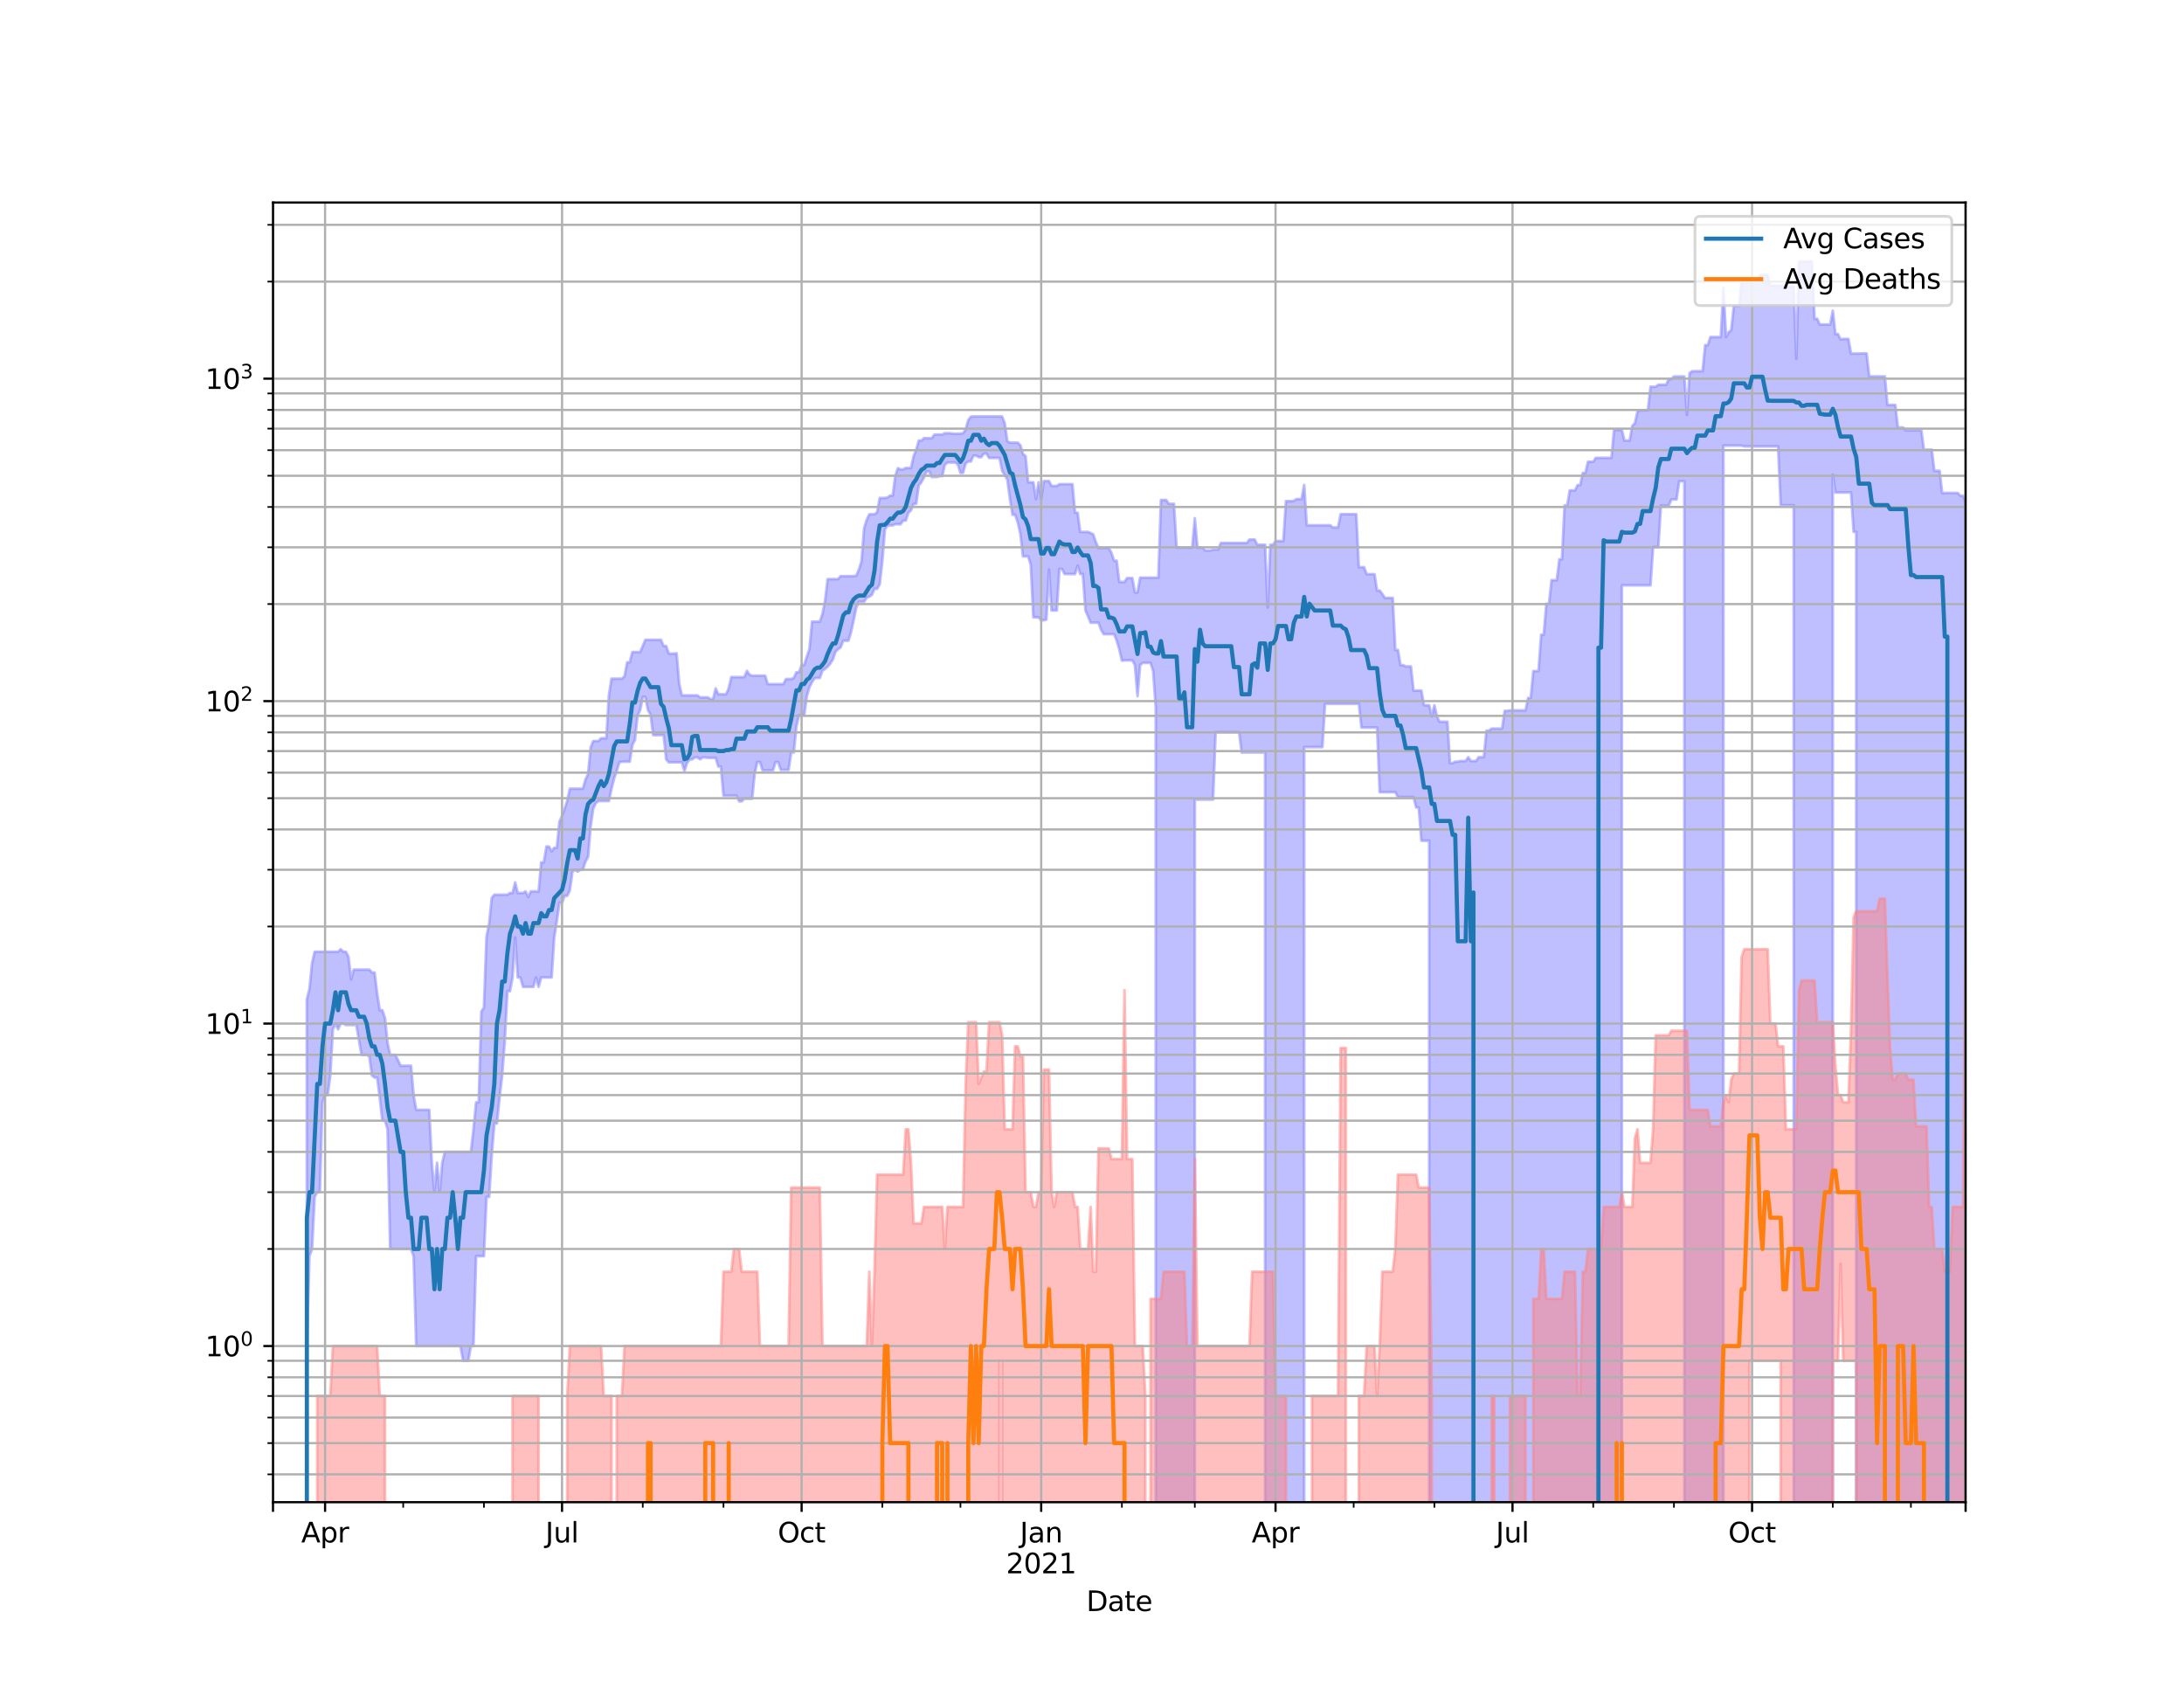 <?xml version="1.0" encoding="utf-8" standalone="no"?>
<!DOCTYPE svg PUBLIC "-//W3C//DTD SVG 1.1//EN"
  "http://www.w3.org/Graphics/SVG/1.1/DTD/svg11.dtd">
<svg height="612pt" version="1.1" viewBox="0 0 792 612" width="792pt" xmlns="http://www.w3.org/2000/svg" xmlns:xlink="http://www.w3.org/1999/xlink">
 <defs>
  <style type="text/css">*{stroke-linecap:butt;stroke-linejoin:round;}</style>
 </defs>
 <g id="figure_1">
  <g id="patch_1">
   <path d="M 0 612 
L 792 612 
L 792 0 
L 0 0 
z
" style="fill:#ffffff;"/>
  </g>
  <g id="axes_1">
   <g id="patch_2">
    <path d="M 99 544.68 
L 712.8 544.68 
L 712.8 73.44 
L 99 73.44 
z
" style="fill:#ffffff;"/>
   </g>
   <g id="PolyCollection_1">
    <path clip-path="url(#p68e2955192)" d="M 99 117408.186 
L 99 117408.186 
L 99.944 117408.186 
L 100.889 117408.186 
L 101.833 117408.186 
L 102.777 117408.186 
L 103.722 117408.186 
L 104.666 117408.186 
L 105.61 117408.186 
L 106.554 117408.186 
L 107.499 117408.186 
L 108.443 117408.186 
L 109.387 117408.186 
L 110.332 117408.186 
L 111.276 362.31 
L 112.22 358.608 
L 113.165 349.218 
L 114.109 345.103 
L 115.053 345.103 
L 115.998 345.103 
L 116.942 345.103 
L 117.886 345.103 
L 118.83 345.103 
L 119.775 345.103 
L 120.719 345.103 
L 121.663 345.103 
L 122.608 345.103 
L 123.552 344.199 
L 124.496 345.103 
L 125.441 345.103 
L 126.385 346.961 
L 127.329 355.158 
L 128.274 351.581 
L 129.218 351.581 
L 130.162 351.581 
L 131.106 351.581 
L 132.051 351.581 
L 132.995 351.581 
L 133.939 351.581 
L 134.884 352.628 
L 135.828 352.628 
L 136.772 360.221 
L 137.717 366.304 
L 138.661 366.304 
L 139.605 369.152 
L 140.55 378.215 
L 141.494 382.474 
L 142.438 382.474 
L 143.382 382.474 
L 144.327 384.415 
L 145.271 386.433 
L 146.215 386.433 
L 147.16 386.433 
L 148.104 386.433 
L 149.048 386.433 
L 149.993 397.082 
L 150.937 402.432 
L 151.881 402.432 
L 152.826 402.432 
L 153.77 402.432 
L 154.714 402.432 
L 155.658 402.432 
L 156.603 421.629 
L 157.547 432.278 
L 158.491 421.629 
L 159.436 432.278 
L 160.38 421.629 
L 161.324 417.671 
L 162.269 417.671 
L 163.213 417.671 
L 164.157 417.671 
L 165.102 417.671 
L 166.046 417.671 
L 166.99 417.671 
L 167.934 417.671 
L 168.879 417.671 
L 169.823 417.671 
L 170.767 417.671 
L 171.712 409.482 
L 172.656 399.687 
L 173.6 399.687 
L 174.545 366.768 
L 175.489 365.389 
L 176.433 339.632 
L 177.378 334.941 
L 178.322 325.642 
L 179.266 324.414 
L 180.21 324.414 
L 181.155 324.414 
L 182.099 324.414 
L 183.043 324.414 
L 183.988 324.414 
L 184.932 323.81 
L 185.876 323.81 
L 186.821 319.962 
L 187.765 323.81 
L 188.709 323.81 
L 189.654 323.81 
L 190.598 323.214 
L 191.542 325.229 
L 192.486 323.214 
L 193.431 323.214 
L 194.375 323.214 
L 195.319 323.214 
L 196.264 312.72 
L 197.208 312.72 
L 198.152 306.954 
L 199.097 306.954 
L 200.041 308.705 
L 200.985 307.386 
L 201.93 307.386 
L 202.874 297.912 
L 203.818 295.796 
L 204.762 293.214 
L 205.707 290.342 
L 206.651 285.984 
L 207.595 285.984 
L 208.54 285.984 
L 209.484 285.984 
L 210.428 285.984 
L 211.373 285.984 
L 212.317 282.677 
L 213.261 280.672 
L 214.206 270.975 
L 215.15 268.696 
L 216.094 268.696 
L 217.038 268.696 
L 217.983 267.693 
L 218.927 267.693 
L 219.871 267.693 
L 220.816 252.085 
L 221.76 246.078 
L 222.704 246.078 
L 223.649 246.078 
L 224.593 246.078 
L 225.537 246.078 
L 226.482 245.22 
L 227.426 240.164 
L 228.37 240.164 
L 229.314 236.453 
L 230.259 236.453 
L 231.203 236.453 
L 232.147 236.453 
L 233.092 234.248 
L 234.036 232.002 
L 234.98 232.002 
L 235.925 232.002 
L 236.869 232.002 
L 237.813 232.002 
L 238.758 232.002 
L 239.702 232.002 
L 240.646 234.248 
L 241.59 234.248 
L 242.535 236.993 
L 243.479 236.993 
L 244.423 236.993 
L 245.368 236.885 
L 246.312 247.883 
L 247.256 252.134 
L 248.201 252.134 
L 249.145 252.134 
L 250.089 252.134 
L 251.034 252.134 
L 251.978 252.134 
L 252.922 252.134 
L 253.866 252.87 
L 254.811 252.87 
L 255.755 252.87 
L 256.699 252.87 
L 257.644 253.467 
L 258.588 253.467 
L 259.532 249.615 
L 260.477 251.746 
L 261.421 251.746 
L 262.365 251.746 
L 263.31 251.746 
L 264.254 249.615 
L 265.198 245.519 
L 266.142 245.519 
L 267.087 245.519 
L 268.031 245.519 
L 268.975 245.519 
L 269.92 245.519 
L 270.864 243.259 
L 271.808 244.628 
L 272.753 245.008 
L 273.697 245.008 
L 274.641 245.008 
L 275.586 245.008 
L 276.53 245.008 
L 277.474 245.008 
L 278.418 248.062 
L 279.363 248.062 
L 280.307 248.062 
L 281.251 248.062 
L 282.196 248.062 
L 283.14 248.062 
L 284.084 248.062 
L 285.029 246.208 
L 285.973 246.208 
L 286.917 246.208 
L 287.862 245.819 
L 288.806 243.753 
L 289.75 243.753 
L 290.694 241.214 
L 291.639 241.097 
L 292.583 238.127 
L 293.527 235.391 
L 294.472 225.403 
L 295.416 225.403 
L 296.36 225.403 
L 297.305 225.403 
L 298.249 222.63 
L 299.193 217.922 
L 300.138 209.981 
L 301.082 209.981 
L 302.026 209.981 
L 302.97 209.981 
L 303.915 209.981 
L 304.859 208.909 
L 305.803 208.909 
L 306.748 208.909 
L 307.692 208.909 
L 308.636 208.909 
L 309.581 208.909 
L 310.525 208.722 
L 311.469 206.512 
L 312.414 203.544 
L 313.358 191.563 
L 314.302 188.508 
L 315.246 186.475 
L 316.191 186.475 
L 317.135 186.475 
L 318.079 185.758 
L 319.024 180.561 
L 319.968 180.561 
L 320.912 180.561 
L 321.857 180.383 
L 322.801 179.676 
L 323.745 179.676 
L 324.69 172.429 
L 325.634 169.752 
L 326.578 170.226 
L 327.522 170.226 
L 328.467 169.685 
L 329.411 169.685 
L 330.355 169.685 
L 331.3 165.482 
L 332.244 163.123 
L 333.188 159.743 
L 334.133 159.743 
L 335.077 158.897 
L 336.021 158.897 
L 336.966 158.897 
L 337.91 158.897 
L 338.854 157.57 
L 339.798 157.57 
L 340.743 157.57 
L 341.687 157.57 
L 342.631 157.081 
L 343.576 157.081 
L 344.52 157.081 
L 345.464 157.276 
L 346.409 157.276 
L 347.353 157.276 
L 348.297 157.276 
L 349.242 157.081 
L 350.186 155.742 
L 351.13 152.346 
L 352.074 151.078 
L 353.019 150.992 
L 353.963 150.992 
L 354.907 150.992 
L 355.852 150.992 
L 356.796 150.992 
L 357.74 150.992 
L 358.685 150.992 
L 359.629 150.992 
L 360.573 150.992 
L 361.518 150.992 
L 362.462 150.992 
L 363.406 151.032 
L 364.35 153.486 
L 365.295 160.004 
L 366.239 160.499 
L 367.183 160.499 
L 368.128 160.499 
L 369.072 160.499 
L 370.016 161.397 
L 370.961 164.64 
L 371.905 165.35 
L 372.849 174.88 
L 373.794 174.88 
L 374.738 174.88 
L 375.682 180.932 
L 376.626 174.88 
L 377.571 180.932 
L 378.515 174.435 
L 379.459 174.435 
L 380.404 174.435 
L 381.348 176.206 
L 382.292 176.206 
L 383.237 176.206 
L 384.181 175.555 
L 385.125 175.555 
L 386.07 175.555 
L 387.014 175.555 
L 387.958 175.555 
L 388.902 175.555 
L 389.847 185.903 
L 390.791 185.903 
L 391.735 192.88 
L 392.68 192.88 
L 393.624 192.88 
L 394.568 192.88 
L 395.513 193.292 
L 396.457 193.753 
L 397.401 196.593 
L 398.346 198.71 
L 399.29 198.71 
L 400.234 198.71 
L 401.178 198.71 
L 402.123 198.71 
L 403.067 200.529 
L 404.011 203.32 
L 404.956 203.32 
L 405.9 211.011 
L 406.844 211.011 
L 407.789 211.011 
L 408.733 209.6 
L 409.677 209.6 
L 410.622 209.6 
L 411.566 214.791 
L 412.51 214.791 
L 413.454 209.453 
L 414.399 209.453 
L 415.343 209.453 
L 416.287 209.453 
L 417.232 209.453 
L 418.176 209.453 
L 419.12 209.453 
L 420.065 209.453 
L 421.009 181.292 
L 421.953 181.292 
L 422.898 181.292 
L 423.842 182.688 
L 424.786 182.688 
L 425.73 182.688 
L 426.675 198.574 
L 427.619 198.574 
L 428.563 198.574 
L 429.508 198.574 
L 430.452 198.574 
L 431.396 198.574 
L 432.341 198.574 
L 433.285 187.899 
L 434.229 198.574 
L 435.174 198.574 
L 436.118 198.574 
L 437.062 199.602 
L 438.006 199.602 
L 438.951 199.602 
L 439.895 199.24 
L 440.839 199.24 
L 441.784 199.24 
L 442.728 196.872 
L 443.672 196.872 
L 444.617 196.872 
L 445.561 196.872 
L 446.505 196.872 
L 447.45 196.872 
L 448.394 196.872 
L 449.338 196.872 
L 450.282 196.872 
L 451.227 196.872 
L 452.171 196.872 
L 453.115 195.623 
L 454.06 195.623 
L 455.004 195.623 
L 455.948 197.532 
L 456.893 197.532 
L 457.837 197.532 
L 458.781 197.532 
L 459.726 220.286 
L 460.67 197.532 
L 461.614 197.532 
L 462.558 196.203 
L 463.503 196.203 
L 464.447 196.203 
L 465.391 196.203 
L 466.336 181.705 
L 467.28 181.705 
L 468.224 181.705 
L 469.169 181.632 
L 470.113 180.979 
L 471.057 180.979 
L 472.002 180.979 
L 472.946 175.847 
L 473.89 190.466 
L 474.834 190.466 
L 475.779 190.466 
L 476.723 190.466 
L 477.667 190.466 
L 478.612 190.466 
L 479.556 190.466 
L 480.5 190.466 
L 481.445 190.466 
L 482.389 190.466 
L 483.333 191.253 
L 484.278 191.253 
L 485.222 191.253 
L 486.166 186.448 
L 487.11 186.448 
L 488.055 186.448 
L 488.999 186.448 
L 489.943 186.448 
L 490.888 186.448 
L 491.832 186.448 
L 492.776 205.666 
L 493.721 205.666 
L 494.665 205.666 
L 495.609 208.186 
L 496.554 208.186 
L 497.498 208.186 
L 498.442 208.186 
L 499.386 214.118 
L 500.331 214.118 
L 501.275 215.378 
L 502.219 216.816 
L 503.164 216.816 
L 504.108 216.816 
L 505.052 216.816 
L 505.997 235.672 
L 506.941 235.672 
L 507.885 241.175 
L 508.83 241.175 
L 509.774 241.649 
L 510.718 241.649 
L 511.662 241.649 
L 512.607 250.41 
L 513.551 250.41 
L 514.495 250.41 
L 515.44 250.41 
L 516.384 255.718 
L 517.328 255.718 
L 518.273 255.718 
L 519.217 259.799 
L 520.161 255.718 
L 521.106 259.799 
L 522.05 261.705 
L 522.994 261.705 
L 523.938 261.705 
L 524.883 261.705 
L 525.827 276.726 
L 526.771 276.726 
L 527.716 276.176 
L 528.66 276.176 
L 529.604 275.941 
L 530.549 275.941 
L 531.493 275.941 
L 532.437 274.559 
L 533.382 275.941 
L 534.326 275.941 
L 535.27 275.941 
L 536.214 274.559 
L 537.159 274.559 
L 538.103 274.559 
L 539.047 264.923 
L 539.992 264.923 
L 540.936 264.176 
L 541.88 264.176 
L 542.825 264.176 
L 543.769 264.176 
L 544.713 264.176 
L 545.658 257.745 
L 546.602 257.745 
L 547.546 257.582 
L 548.49 257.582 
L 549.435 257.582 
L 550.379 257.582 
L 551.323 257.582 
L 552.268 257.582 
L 553.212 257.582 
L 554.156 253.069 
L 555.101 253.069 
L 556.045 243.341 
L 556.989 243.341 
L 557.934 243.341 
L 558.878 230.136 
L 559.822 230.136 
L 560.766 218.951 
L 561.711 218.951 
L 562.655 210.365 
L 563.599 210.365 
L 564.544 210.365 
L 565.488 202.801 
L 566.432 202.801 
L 567.377 183.25 
L 568.321 183.25 
L 569.265 177.827 
L 570.21 177.827 
L 571.154 177.827 
L 572.098 175.901 
L 573.042 175.901 
L 573.987 171.484 
L 574.931 171.484 
L 575.875 167.421 
L 576.82 167.421 
L 577.764 167.421 
L 578.708 166.007 
L 579.653 166.007 
L 580.597 166.007 
L 581.541 166.007 
L 582.486 166.007 
L 583.43 166.007 
L 584.374 166.007 
L 585.318 155.91 
L 586.263 155.91 
L 587.207 155.91 
L 588.151 155.91 
L 589.096 159.743 
L 590.04 159.743 
L 590.984 159.743 
L 591.929 154.444 
L 592.873 153.451 
L 593.817 149.196 
L 594.762 148.774 
L 595.706 148.774 
L 596.65 148.774 
L 597.594 148.774 
L 598.539 140.224 
L 599.483 140.224 
L 600.427 140.224 
L 601.372 139.519 
L 602.316 139.519 
L 603.26 139.519 
L 604.205 139.519 
L 605.149 137.481 
L 606.093 137.481 
L 607.038 136.512 
L 607.982 136.512 
L 608.926 136.512 
L 609.87 136.512 
L 610.815 136.512 
L 611.759 150.456 
L 612.703 135.268 
L 613.648 134.599 
L 614.592 134.584 
L 615.536 134.584 
L 616.481 134.584 
L 617.425 134.584 
L 618.369 125.142 
L 619.314 125.142 
L 620.258 122.219 
L 621.202 122.219 
L 622.146 122.219 
L 623.091 122.219 
L 624.035 122.219 
L 624.979 104.381 
L 625.924 122.219 
L 626.868 120.494 
L 627.812 119.723 
L 628.757 110.918 
L 629.701 110.918 
L 630.645 110.918 
L 631.59 101.879 
L 632.534 101.879 
L 633.478 101.879 
L 634.422 101.879 
L 635.367 101.879 
L 636.311 101.879 
L 637.255 101.879 
L 638.2 99.731 
L 639.144 99.731 
L 640.088 99.731 
L 641.033 99.731 
L 641.977 103.588 
L 642.921 103.588 
L 643.866 103.588 
L 644.81 103.588 
L 645.754 103.588 
L 646.698 103.588 
L 647.643 103.911 
L 648.587 103.911 
L 649.531 103.911 
L 650.476 103.911 
L 651.42 130.056 
L 652.364 94.86 
L 653.309 94.86 
L 654.253 94.86 
L 655.197 94.86 
L 656.142 94.86 
L 657.086 94.86 
L 658.03 115.576 
L 658.974 115.576 
L 659.919 117.664 
L 660.863 117.664 
L 661.807 117.664 
L 662.752 117.664 
L 663.696 117.664 
L 664.64 112.663 
L 665.585 121.111 
L 666.529 121.111 
L 667.473 123.075 
L 668.418 122.88 
L 669.362 122.88 
L 670.306 122.88 
L 671.25 128.206 
L 672.195 128.206 
L 673.139 128.206 
L 674.083 128.206 
L 675.028 128.155 
L 675.972 128.155 
L 676.916 128.155 
L 677.861 136.492 
L 678.805 136.492 
L 679.749 136.492 
L 680.694 136.492 
L 681.638 136.492 
L 682.582 136.492 
L 683.526 136.492 
L 684.471 146.832 
L 685.415 146.832 
L 686.359 146.832 
L 687.304 146.832 
L 688.248 155.017 
L 689.192 155.017 
L 690.137 155.017 
L 691.081 156.035 
L 692.025 156.035 
L 692.97 156.035 
L 693.914 156.035 
L 694.858 156.035 
L 695.802 156.035 
L 696.747 156.035 
L 697.691 163.031 
L 698.635 163.031 
L 699.58 163.031 
L 700.524 163.031 
L 701.468 170.714 
L 702.413 170.714 
L 703.357 170.714 
L 704.301 178.749 
L 705.246 178.749 
L 706.19 178.749 
L 707.134 178.749 
L 708.078 178.749 
L 709.023 178.749 
L 709.967 178.749 
L 710.911 179.758 
L 711.856 179.758 
L 712.8 181.998 
L 712.8 117408.186 
L 712.8 117408.186 
L 711.856 117408.186 
L 710.911 117408.186 
L 709.967 117408.186 
L 709.023 117408.186 
L 708.078 117408.186 
L 707.134 117408.186 
L 706.19 117408.186 
L 705.246 117408.186 
L 704.301 117408.186 
L 703.357 117408.186 
L 702.413 117408.186 
L 701.468 117408.186 
L 700.524 117408.186 
L 699.58 117408.186 
L 698.635 117408.186 
L 697.691 117408.186 
L 696.747 117408.186 
L 695.802 117408.186 
L 694.858 117408.186 
L 693.914 117408.186 
L 692.97 117408.186 
L 692.025 117408.186 
L 691.081 117408.186 
L 690.137 117408.186 
L 689.192 117408.186 
L 688.248 117408.186 
L 687.304 117408.186 
L 686.359 117408.186 
L 685.415 117408.186 
L 684.471 117408.186 
L 683.526 117408.186 
L 682.582 117408.186 
L 681.638 117408.186 
L 680.694 117408.186 
L 679.749 117408.186 
L 678.805 117408.186 
L 677.861 117408.186 
L 676.916 117408.186 
L 675.972 117408.186 
L 675.028 117408.186 
L 674.083 117408.186 
L 673.139 192.865 
L 672.195 192.865 
L 671.25 178.566 
L 670.306 178.566 
L 669.362 178.566 
L 668.418 178.566 
L 667.473 178.566 
L 666.529 178.566 
L 665.585 178.566 
L 664.64 172.095 
L 663.696 117408.186 
L 662.752 117408.186 
L 661.807 117408.186 
L 660.863 117408.186 
L 659.919 117408.186 
L 658.974 117408.186 
L 658.03 117408.186 
L 657.086 117408.186 
L 656.142 117408.186 
L 655.197 117408.186 
L 654.253 117408.186 
L 653.309 117408.186 
L 652.364 117408.186 
L 651.42 117408.186 
L 650.476 183.2 
L 649.531 183.2 
L 648.587 183.2 
L 647.643 183.2 
L 646.698 183.2 
L 645.754 183.2 
L 644.81 161.864 
L 643.866 161.864 
L 642.921 161.864 
L 641.977 161.864 
L 641.033 161.864 
L 640.088 161.864 
L 639.144 161.864 
L 638.2 161.864 
L 637.255 161.864 
L 636.311 161.864 
L 635.367 161.864 
L 634.422 161.864 
L 633.478 161.864 
L 632.534 161.864 
L 631.59 161.569 
L 630.645 161.569 
L 629.701 161.569 
L 628.757 161.569 
L 627.812 161.569 
L 626.868 161.569 
L 625.924 161.569 
L 624.979 161.569 
L 624.035 117408.186 
L 623.091 117408.186 
L 622.146 117408.186 
L 621.202 117408.186 
L 620.258 117408.186 
L 619.314 117408.186 
L 618.369 117408.186 
L 617.425 117408.186 
L 616.481 117408.186 
L 615.536 117408.186 
L 614.592 117408.186 
L 613.648 117408.186 
L 612.703 117408.186 
L 611.759 117408.186 
L 610.815 174.509 
L 609.87 174.509 
L 608.926 174.509 
L 607.982 181.1 
L 607.038 181.1 
L 606.093 181.1 
L 605.149 183.313 
L 604.205 183.313 
L 603.26 183.313 
L 602.316 183.313 
L 601.372 198.337 
L 600.427 198.337 
L 599.483 198.337 
L 598.539 212.24 
L 597.594 212.24 
L 596.65 212.24 
L 595.706 212.24 
L 594.762 212.24 
L 593.817 212.24 
L 592.873 212.24 
L 591.929 212.24 
L 590.984 212.24 
L 590.04 212.24 
L 589.096 212.24 
L 588.151 212.24 
L 587.207 117408.186 
L 586.263 117408.186 
L 585.318 117408.186 
L 584.374 117408.186 
L 583.43 117408.186 
L 582.486 117408.186 
L 581.541 117408.186 
L 580.597 117408.186 
L 579.653 117408.186 
L 578.708 117408.186 
L 577.764 117408.186 
L 576.82 117408.186 
L 575.875 117408.186 
L 574.931 117408.186 
L 573.987 117408.186 
L 573.042 117408.186 
L 572.098 117408.186 
L 571.154 117408.186 
L 570.21 117408.186 
L 569.265 117408.186 
L 568.321 117408.186 
L 567.377 117408.186 
L 566.432 117408.186 
L 565.488 117408.186 
L 564.544 117408.186 
L 563.599 117408.186 
L 562.655 117408.186 
L 561.711 117408.186 
L 560.766 117408.186 
L 559.822 117408.186 
L 558.878 117408.186 
L 557.934 117408.186 
L 556.989 117408.186 
L 556.045 117408.186 
L 555.101 117408.186 
L 554.156 117408.186 
L 553.212 117408.186 
L 552.268 117408.186 
L 551.323 117408.186 
L 550.379 117408.186 
L 549.435 117408.186 
L 548.49 117408.186 
L 547.546 117408.186 
L 546.602 117408.186 
L 545.658 117408.186 
L 544.713 117408.186 
L 543.769 117408.186 
L 542.825 117408.186 
L 541.88 117408.186 
L 540.936 117408.186 
L 539.992 117408.186 
L 539.047 117408.186 
L 538.103 117408.186 
L 537.159 117408.186 
L 536.214 117408.186 
L 535.27 117408.186 
L 534.326 117408.186 
L 533.382 117408.186 
L 532.437 117408.186 
L 531.493 117408.186 
L 530.549 117408.186 
L 529.604 117408.186 
L 528.66 117408.186 
L 527.716 117408.186 
L 526.771 117408.186 
L 525.827 117408.186 
L 524.883 117408.186 
L 523.938 117408.186 
L 522.994 117408.186 
L 522.05 117408.186 
L 521.106 117408.186 
L 520.161 117408.186 
L 519.217 117408.186 
L 518.273 304.847 
L 517.328 304.847 
L 516.384 304.847 
L 515.44 304.847 
L 514.495 292.778 
L 513.551 292.778 
L 512.607 289.015 
L 511.662 289.015 
L 510.718 289.015 
L 509.774 289.015 
L 508.83 289.015 
L 507.885 289.015 
L 506.941 289.015 
L 505.997 287.233 
L 505.052 287.233 
L 504.108 287.233 
L 503.164 287.233 
L 502.219 287.233 
L 501.275 287.233 
L 500.331 287.233 
L 499.386 263.807 
L 498.442 263.807 
L 497.498 263.807 
L 496.554 263.807 
L 495.609 263.807 
L 494.665 263.807 
L 493.721 263.807 
L 492.776 255.197 
L 491.832 255.197 
L 490.888 255.197 
L 489.943 255.197 
L 488.999 255.197 
L 488.055 255.197 
L 487.11 255.197 
L 486.166 255.197 
L 485.222 255.197 
L 484.278 255.197 
L 483.333 255.197 
L 482.389 255.197 
L 481.445 255.197 
L 480.5 255.197 
L 479.556 270.904 
L 478.612 270.904 
L 477.667 270.904 
L 476.723 270.904 
L 475.779 270.904 
L 474.834 270.904 
L 473.89 270.904 
L 472.946 270.904 
L 472.002 117408.186 
L 471.057 117408.186 
L 470.113 117408.186 
L 469.169 117408.186 
L 468.224 117408.186 
L 467.28 117408.186 
L 466.336 117408.186 
L 465.391 117408.186 
L 464.447 117408.186 
L 463.503 117408.186 
L 462.558 117408.186 
L 461.614 117408.186 
L 460.67 117408.186 
L 459.726 117408.186 
L 458.781 272.845 
L 457.837 272.845 
L 456.893 272.845 
L 455.948 272.845 
L 455.004 272.845 
L 454.06 272.845 
L 453.115 272.845 
L 452.171 272.845 
L 451.227 272.845 
L 450.282 272.845 
L 449.338 265.491 
L 448.394 265.491 
L 447.45 265.491 
L 446.505 265.491 
L 445.561 265.491 
L 444.617 265.491 
L 443.672 265.491 
L 442.728 265.491 
L 441.784 265.491 
L 440.839 265.491 
L 439.895 289.93 
L 438.951 289.93 
L 438.006 289.93 
L 437.062 289.93 
L 436.118 289.93 
L 435.174 289.93 
L 434.229 289.93 
L 433.285 289.93 
L 432.341 117408.186 
L 431.396 117408.186 
L 430.452 117408.186 
L 429.508 117408.186 
L 428.563 117408.186 
L 427.619 117408.186 
L 426.675 117408.186 
L 425.73 117408.186 
L 424.786 117408.186 
L 423.842 117408.186 
L 422.898 117408.186 
L 421.953 117408.186 
L 421.009 117408.186 
L 420.065 117408.186 
L 419.12 256.614 
L 418.176 243.3 
L 417.232 240.357 
L 416.287 240.357 
L 415.343 240.357 
L 414.399 240.357 
L 413.454 241.136 
L 412.51 252.427 
L 411.566 241.136 
L 410.622 239.438 
L 409.677 239.438 
L 408.733 239.438 
L 407.789 239.438 
L 406.844 239.552 
L 405.9 235.426 
L 404.956 232.265 
L 404.011 229.947 
L 403.067 229.947 
L 402.123 229.947 
L 401.178 229.947 
L 400.234 229.947 
L 399.29 228.336 
L 398.346 225.778 
L 397.401 225.778 
L 396.457 225.778 
L 395.513 225.778 
L 394.568 223.482 
L 393.624 221.312 
L 392.68 208.145 
L 391.735 208.145 
L 390.791 205.122 
L 389.847 208.145 
L 388.902 208.145 
L 387.958 208.145 
L 387.014 208.145 
L 386.07 208.145 
L 385.125 206.333 
L 384.181 206.333 
L 383.237 221.365 
L 382.292 221.365 
L 381.348 221.365 
L 380.404 206.532 
L 379.459 224.66 
L 378.515 224.916 
L 377.571 224.916 
L 376.626 223.844 
L 375.682 223.844 
L 374.738 223.844 
L 373.794 204.795 
L 372.849 201.724 
L 371.905 201.724 
L 370.961 201.724 
L 370.016 193.506 
L 369.072 189.392 
L 368.128 186.663 
L 367.183 186.663 
L 366.239 180.824 
L 365.295 173.879 
L 364.35 172.297 
L 363.406 170.674 
L 362.462 166.052 
L 361.518 166.052 
L 360.573 166.052 
L 359.629 166.052 
L 358.685 166.052 
L 357.74 164.475 
L 356.796 164.475 
L 355.852 165.748 
L 354.907 165.748 
L 353.963 165.191 
L 353.019 165.191 
L 352.074 167.329 
L 351.13 167.329 
L 350.186 168.021 
L 349.242 171.464 
L 348.297 171.464 
L 347.353 168.441 
L 346.409 167.706 
L 345.464 167.706 
L 344.52 167.706 
L 343.576 167.706 
L 342.631 168.554 
L 341.687 172.632 
L 340.743 172.632 
L 339.798 172.948 
L 338.854 172.948 
L 337.91 172.948 
L 336.966 170.92 
L 336.021 170.92 
L 335.077 173.092 
L 334.133 174.838 
L 333.188 175.988 
L 332.244 182.701 
L 331.3 182.701 
L 330.355 185.051 
L 329.411 185.93 
L 328.467 188.759 
L 327.522 188.759 
L 326.578 190.077 
L 325.634 190.077 
L 324.69 190.077 
L 323.745 190.48 
L 322.801 190.48 
L 321.857 190.64 
L 320.912 191.948 
L 319.968 203.339 
L 319.024 211.864 
L 318.079 213.499 
L 317.135 213.499 
L 316.191 215.663 
L 315.246 216.332 
L 314.302 216.695 
L 313.358 218.196 
L 312.414 218.196 
L 311.469 218.196 
L 310.525 220.234 
L 309.581 224.802 
L 308.636 229.104 
L 307.692 232.298 
L 306.748 232.298 
L 305.803 232.298 
L 304.859 234.73 
L 303.915 235.426 
L 302.97 236.346 
L 302.026 239.135 
L 301.082 240.628 
L 300.138 241.768 
L 299.193 242.528 
L 298.249 243.178 
L 297.305 245.819 
L 296.36 245.819 
L 295.416 245.948 
L 294.472 247.303 
L 293.527 249.199 
L 292.583 252.427 
L 291.639 259.348 
L 290.694 259.348 
L 289.75 259.348 
L 288.806 263.319 
L 287.862 272.845 
L 286.917 272.845 
L 285.973 279.156 
L 285.029 279.156 
L 284.084 279.156 
L 283.14 279.156 
L 282.196 276.332 
L 281.251 276.332 
L 280.307 279.323 
L 279.363 279.323 
L 278.418 279.323 
L 277.474 279.323 
L 276.53 279.323 
L 275.586 276.332 
L 274.641 276.332 
L 273.697 280.416 
L 272.753 289.623 
L 271.808 289.623 
L 270.864 289.623 
L 269.92 289.623 
L 268.975 290.549 
L 268.031 290.549 
L 267.087 288.514 
L 266.142 288.514 
L 265.198 288.514 
L 264.254 288.514 
L 263.31 288.514 
L 262.365 288.514 
L 261.421 277.927 
L 260.477 277.927 
L 259.532 274.787 
L 258.588 274.787 
L 257.644 274.787 
L 256.699 274.787 
L 255.755 274.634 
L 254.811 274.634 
L 253.866 275.322 
L 252.922 274.634 
L 251.978 274.634 
L 251.034 275.322 
L 250.089 275.399 
L 249.145 276.647 
L 248.201 279.573 
L 247.256 276.411 
L 246.312 276.411 
L 245.368 276.411 
L 244.423 276.411 
L 243.479 276.411 
L 242.535 276.411 
L 241.59 275.399 
L 240.646 266.515 
L 239.702 266.515 
L 238.758 266.515 
L 237.813 266.58 
L 236.869 266.515 
L 235.925 259.124 
L 234.98 257.473 
L 234.036 252.722 
L 233.092 252.722 
L 232.147 257.473 
L 231.203 259.461 
L 230.259 268.292 
L 229.314 270.134 
L 228.37 276.176 
L 227.426 276.176 
L 226.482 276.176 
L 225.537 276.176 
L 224.593 276.411 
L 223.649 279.573 
L 222.704 282.235 
L 221.76 285.984 
L 220.816 290.446 
L 219.871 290.446 
L 218.927 290.446 
L 217.983 290.446 
L 217.038 290.446 
L 216.094 291.176 
L 215.15 293.105 
L 214.206 299.497 
L 213.261 310.673 
L 212.317 312.4 
L 211.373 315.358 
L 210.428 315.358 
L 209.484 316.04 
L 208.54 315.358 
L 207.595 316.04 
L 206.651 322.82 
L 205.707 324.82 
L 204.762 324.82 
L 203.818 327.328 
L 202.874 327.328 
L 201.93 333.955 
L 200.985 339.906 
L 200.041 354.422 
L 199.097 354.422 
L 198.152 354.422 
L 197.208 354.422 
L 196.264 354.422 
L 195.319 357.821 
L 194.375 354.422 
L 193.431 357.821 
L 192.486 357.821 
L 191.542 357.821 
L 190.598 357.821 
L 189.654 357.821 
L 188.709 354.422 
L 187.765 354.422 
L 186.821 339.906 
L 185.876 354.422 
L 184.932 359.408 
L 183.988 359.408 
L 183.043 377.635 
L 182.099 389.985 
L 181.155 397.935 
L 180.21 407.366 
L 179.266 407.366 
L 178.322 418.956 
L 177.378 434 
L 176.433 434 
L 175.489 455.472 
L 174.545 455.472 
L 173.6 455.472 
L 172.656 455.472 
L 171.712 488.064 
L 170.767 488.064 
L 169.823 493.414 
L 168.879 493.414 
L 167.934 493.414 
L 166.99 488.064 
L 166.046 488.064 
L 165.102 488.064 
L 164.157 488.064 
L 163.213 488.064 
L 162.269 488.064 
L 161.324 488.064 
L 160.38 488.064 
L 159.436 488.064 
L 158.491 488.064 
L 157.547 488.064 
L 156.603 488.064 
L 155.658 488.064 
L 154.714 488.064 
L 153.77 488.064 
L 152.826 488.064 
L 151.881 488.064 
L 150.937 488.064 
L 149.993 455.472 
L 149.048 452.867 
L 148.104 452.867 
L 147.16 452.867 
L 146.215 452.867 
L 145.271 452.867 
L 144.327 452.867 
L 143.382 452.867 
L 142.438 452.867 
L 141.494 452.867 
L 140.55 409.482 
L 139.605 406.34 
L 138.661 406.34 
L 137.717 397.935 
L 136.772 390.726 
L 135.828 390.726 
L 134.884 389.985 
L 133.939 383.113 
L 132.995 382.474 
L 132.051 382.474 
L 131.106 382.474 
L 130.162 377.061 
L 129.218 371.654 
L 128.274 371.654 
L 127.329 371.654 
L 126.385 371.654 
L 125.441 371.654 
L 124.496 371.143 
L 123.552 371.143 
L 122.608 373.216 
L 121.663 371.143 
L 120.719 373.216 
L 119.775 389.985 
L 118.83 397.082 
L 117.886 397.082 
L 116.942 399.687 
L 115.998 432.278 
L 115.053 432.278 
L 114.109 434 
L 113.165 452.867 
L 112.22 455.472 
L 111.276 488.064 
L 110.332 117408.186 
L 109.387 117408.186 
L 108.443 117408.186 
L 107.499 117408.186 
L 106.554 117408.186 
L 105.61 117408.186 
L 104.666 117408.186 
L 103.722 117408.186 
L 102.777 117408.186 
L 101.833 117408.186 
L 100.889 117408.186 
L 99.944 117408.186 
L 99 117408.186 
z
" style="fill:#8080ff;fill-opacity:0.5;stroke:#8080ff;stroke-opacity:0.5;"/>
   </g>
   <g id="PolyCollection_2">
    <path clip-path="url(#p68e2955192)" d="M 99 117408.186 
L 99 117408.186 
L 99.944 117408.186 
L 100.889 117408.186 
L 101.833 117408.186 
L 102.777 117408.186 
L 103.722 117408.186 
L 104.666 117408.186 
L 105.61 117408.186 
L 106.554 117408.186 
L 107.499 117408.186 
L 108.443 117408.186 
L 109.387 117408.186 
L 110.332 117408.186 
L 111.276 117408.186 
L 112.22 117408.186 
L 113.165 117408.186 
L 114.109 117408.186 
L 115.053 506.175 
L 115.998 506.175 
L 116.942 506.175 
L 117.886 506.175 
L 118.83 506.175 
L 119.775 506.175 
L 120.719 488.064 
L 121.663 488.064 
L 122.608 488.064 
L 123.552 488.064 
L 124.496 488.064 
L 125.441 488.064 
L 126.385 488.064 
L 127.329 488.064 
L 128.274 488.064 
L 129.218 488.064 
L 130.162 488.064 
L 131.106 488.064 
L 132.051 488.064 
L 132.995 488.064 
L 133.939 488.064 
L 134.884 488.064 
L 135.828 488.064 
L 136.772 488.064 
L 137.717 506.175 
L 138.661 506.175 
L 139.605 506.175 
L 140.55 117408.186 
L 141.494 117408.186 
L 142.438 117408.186 
L 143.382 117408.186 
L 144.327 117408.186 
L 145.271 117408.186 
L 146.215 117408.186 
L 147.16 117408.186 
L 148.104 117408.186 
L 149.048 117408.186 
L 149.993 117408.186 
L 150.937 117408.186 
L 151.881 117408.186 
L 152.826 117408.186 
L 153.77 117408.186 
L 154.714 117408.186 
L 155.658 117408.186 
L 156.603 117408.186 
L 157.547 117408.186 
L 158.491 117408.186 
L 159.436 117408.186 
L 160.38 117408.186 
L 161.324 117408.186 
L 162.269 117408.186 
L 163.213 117408.186 
L 164.157 117408.186 
L 165.102 117408.186 
L 166.046 117408.186 
L 166.99 117408.186 
L 167.934 117408.186 
L 168.879 117408.186 
L 169.823 117408.186 
L 170.767 117408.186 
L 171.712 117408.186 
L 172.656 117408.186 
L 173.6 117408.186 
L 174.545 117408.186 
L 175.489 117408.186 
L 176.433 117408.186 
L 177.378 117408.186 
L 178.322 117408.186 
L 179.266 117408.186 
L 180.21 117408.186 
L 181.155 117408.186 
L 182.099 117408.186 
L 183.043 117408.186 
L 183.988 117408.186 
L 184.932 117408.186 
L 185.876 506.175 
L 186.821 506.175 
L 187.765 506.175 
L 188.709 506.175 
L 189.654 506.175 
L 190.598 506.175 
L 191.542 506.175 
L 192.486 506.175 
L 193.431 506.175 
L 194.375 506.175 
L 195.319 506.175 
L 196.264 117408.186 
L 197.208 117408.186 
L 198.152 117408.186 
L 199.097 117408.186 
L 200.041 117408.186 
L 200.985 117408.186 
L 201.93 117408.186 
L 202.874 117408.186 
L 203.818 117408.186 
L 204.762 117408.186 
L 205.707 506.175 
L 206.651 488.064 
L 207.595 488.064 
L 208.54 488.064 
L 209.484 488.064 
L 210.428 488.064 
L 211.373 488.064 
L 212.317 488.064 
L 213.261 488.064 
L 214.206 488.064 
L 215.15 488.064 
L 216.094 488.064 
L 217.038 488.064 
L 217.983 488.064 
L 218.927 506.175 
L 219.871 506.175 
L 220.816 506.175 
L 221.76 506.175 
L 222.704 117408.186 
L 223.649 506.175 
L 224.593 506.175 
L 225.537 506.175 
L 226.482 488.064 
L 227.426 488.064 
L 228.37 488.064 
L 229.314 488.064 
L 230.259 488.064 
L 231.203 488.064 
L 232.147 488.064 
L 233.092 488.064 
L 234.036 488.064 
L 234.98 488.064 
L 235.925 488.064 
L 236.869 488.064 
L 237.813 488.064 
L 238.758 488.064 
L 239.702 488.064 
L 240.646 488.064 
L 241.59 488.064 
L 242.535 488.064 
L 243.479 488.064 
L 244.423 488.064 
L 245.368 488.064 
L 246.312 488.064 
L 247.256 488.064 
L 248.201 488.064 
L 249.145 488.064 
L 250.089 488.064 
L 251.034 488.064 
L 251.978 488.064 
L 252.922 488.064 
L 253.866 488.064 
L 254.811 488.064 
L 255.755 488.064 
L 256.699 488.064 
L 257.644 488.064 
L 258.588 488.064 
L 259.532 488.064 
L 260.477 488.064 
L 261.421 488.064 
L 262.365 461.119 
L 263.31 461.119 
L 264.254 461.119 
L 265.198 461.119 
L 266.142 452.867 
L 267.087 452.867 
L 268.031 452.867 
L 268.975 461.119 
L 269.92 461.119 
L 270.864 461.119 
L 271.808 461.119 
L 272.753 461.119 
L 273.697 461.119 
L 274.641 461.119 
L 275.586 488.064 
L 276.53 488.064 
L 277.474 488.064 
L 278.418 488.064 
L 279.363 488.064 
L 280.307 488.064 
L 281.251 488.064 
L 282.196 488.064 
L 283.14 488.064 
L 284.084 488.064 
L 285.029 488.064 
L 285.973 488.064 
L 286.917 430.613 
L 287.862 430.613 
L 288.806 430.613 
L 289.75 430.613 
L 290.694 430.613 
L 291.639 430.613 
L 292.583 430.613 
L 293.527 430.613 
L 294.472 430.613 
L 295.416 430.613 
L 296.36 430.613 
L 297.305 430.613 
L 298.249 488.064 
L 299.193 488.064 
L 300.138 488.064 
L 301.082 488.064 
L 302.026 488.064 
L 302.97 488.064 
L 303.915 488.064 
L 304.859 488.064 
L 305.803 488.064 
L 306.748 488.064 
L 307.692 488.064 
L 308.636 488.064 
L 309.581 488.064 
L 310.525 488.064 
L 311.469 488.064 
L 312.414 488.064 
L 313.358 488.064 
L 314.302 488.064 
L 315.246 461.119 
L 316.191 488.064 
L 317.135 461.119 
L 318.079 425.923 
L 319.024 425.923 
L 319.968 425.923 
L 320.912 425.923 
L 321.857 425.923 
L 322.801 425.923 
L 323.745 425.923 
L 324.69 425.923 
L 325.634 425.923 
L 326.578 425.923 
L 327.522 425.923 
L 328.467 409.482 
L 329.411 409.482 
L 330.355 421.629 
L 331.3 443.609 
L 332.244 443.609 
L 333.188 443.609 
L 334.133 443.609 
L 335.077 437.628 
L 336.021 437.628 
L 336.966 437.628 
L 337.91 437.628 
L 338.854 437.628 
L 339.798 437.628 
L 340.743 437.628 
L 341.687 437.628 
L 342.631 452.867 
L 343.576 437.628 
L 344.52 437.628 
L 345.464 437.628 
L 346.409 437.628 
L 347.353 437.628 
L 348.297 437.628 
L 349.242 437.628 
L 350.186 393.018 
L 351.13 370.638 
L 352.074 370.638 
L 353.019 370.638 
L 353.963 370.638 
L 354.907 393.018 
L 355.852 390.726 
L 356.796 388.534 
L 357.74 388.534 
L 358.685 370.638 
L 359.629 370.638 
L 360.573 370.638 
L 361.518 370.638 
L 362.462 370.638 
L 363.406 375.377 
L 364.35 409.482 
L 365.295 409.482 
L 366.239 409.482 
L 367.183 409.482 
L 368.128 379.396 
L 369.072 379.396 
L 370.016 383.113 
L 370.961 383.113 
L 371.905 432.278 
L 372.849 432.278 
L 373.794 432.278 
L 374.738 437.628 
L 375.682 437.628 
L 376.626 432.278 
L 377.571 432.278 
L 378.515 387.824 
L 379.459 387.824 
L 380.404 387.824 
L 381.348 432.278 
L 382.292 437.628 
L 383.237 432.278 
L 384.181 432.278 
L 385.125 432.278 
L 386.07 432.278 
L 387.014 432.278 
L 387.958 432.278 
L 388.902 432.278 
L 389.847 437.628 
L 390.791 437.628 
L 391.735 452.867 
L 392.68 452.867 
L 393.624 452.867 
L 394.568 452.867 
L 395.513 437.628 
L 396.457 461.119 
L 397.401 461.119 
L 398.346 416.417 
L 399.29 416.417 
L 400.234 416.417 
L 401.178 416.417 
L 402.123 416.417 
L 403.067 420.275 
L 404.011 420.275 
L 404.956 420.275 
L 405.9 420.275 
L 406.844 420.275 
L 407.789 359.007 
L 408.733 420.275 
L 409.677 420.275 
L 410.622 420.275 
L 411.566 488.064 
L 412.51 488.064 
L 413.454 488.064 
L 414.399 488.064 
L 415.343 506.175 
L 416.287 117408.186 
L 417.232 470.978 
L 418.176 470.978 
L 419.12 470.978 
L 420.065 470.978 
L 421.009 470.978 
L 421.953 461.119 
L 422.898 461.119 
L 423.842 461.119 
L 424.786 461.119 
L 425.73 461.119 
L 426.675 461.119 
L 427.619 461.119 
L 428.563 461.119 
L 429.508 461.119 
L 430.452 488.064 
L 431.396 488.064 
L 432.341 488.064 
L 433.285 420.275 
L 434.229 488.064 
L 435.174 488.064 
L 436.118 488.064 
L 437.062 488.064 
L 438.006 488.064 
L 438.951 488.064 
L 439.895 488.064 
L 440.839 488.064 
L 441.784 488.064 
L 442.728 488.064 
L 443.672 488.064 
L 444.617 488.064 
L 445.561 488.064 
L 446.505 488.064 
L 447.45 488.064 
L 448.394 488.064 
L 449.338 488.064 
L 450.282 488.064 
L 451.227 488.064 
L 452.171 488.064 
L 453.115 488.064 
L 454.06 461.119 
L 455.004 461.119 
L 455.948 461.119 
L 456.893 461.119 
L 457.837 461.119 
L 458.781 461.119 
L 459.726 461.119 
L 460.67 461.119 
L 461.614 461.119 
L 462.558 506.175 
L 463.503 506.175 
L 464.447 506.175 
L 465.391 506.175 
L 466.336 506.175 
L 467.28 117408.186 
L 468.224 117408.186 
L 469.169 117408.186 
L 470.113 117408.186 
L 471.057 117408.186 
L 472.002 117408.186 
L 472.946 117408.186 
L 473.89 117408.186 
L 474.834 117408.186 
L 475.779 506.175 
L 476.723 506.175 
L 477.667 506.175 
L 478.612 506.175 
L 479.556 506.175 
L 480.5 506.175 
L 481.445 506.175 
L 482.389 506.175 
L 483.333 506.175 
L 484.278 506.175 
L 485.222 506.175 
L 486.166 379.997 
L 487.11 379.997 
L 488.055 379.997 
L 488.999 117408.186 
L 489.943 117408.186 
L 490.888 117408.186 
L 491.832 117408.186 
L 492.776 506.175 
L 493.721 506.175 
L 494.665 506.175 
L 495.609 488.064 
L 496.554 488.064 
L 497.498 488.064 
L 498.442 488.064 
L 499.386 506.175 
L 500.331 488.064 
L 501.275 461.119 
L 502.219 461.119 
L 503.164 461.119 
L 504.108 461.119 
L 505.052 461.119 
L 505.997 452.867 
L 506.941 425.923 
L 507.885 425.923 
L 508.83 425.923 
L 509.774 425.923 
L 510.718 425.923 
L 511.662 425.923 
L 512.607 425.923 
L 513.551 425.923 
L 514.495 430.613 
L 515.44 430.613 
L 516.384 430.613 
L 517.328 430.613 
L 518.273 430.613 
L 519.217 506.175 
L 520.161 117408.186 
L 521.106 117408.186 
L 522.05 117408.186 
L 522.994 117408.186 
L 523.938 117408.186 
L 524.883 117408.186 
L 525.827 117408.186 
L 526.771 117408.186 
L 527.716 117408.186 
L 528.66 117408.186 
L 529.604 117408.186 
L 530.549 117408.186 
L 531.493 117408.186 
L 532.437 117408.186 
L 533.382 117408.186 
L 534.326 117408.186 
L 535.27 117408.186 
L 536.214 117408.186 
L 537.159 117408.186 
L 538.103 117408.186 
L 539.047 117408.186 
L 539.992 117408.186 
L 540.936 506.175 
L 541.88 506.175 
L 542.825 117408.186 
L 543.769 117408.186 
L 544.713 117408.186 
L 545.658 117408.186 
L 546.602 117408.186 
L 547.546 506.175 
L 548.49 506.175 
L 549.435 506.175 
L 550.379 506.175 
L 551.323 506.175 
L 552.268 506.175 
L 553.212 506.175 
L 554.156 117408.186 
L 555.101 117408.186 
L 556.045 470.978 
L 556.989 470.978 
L 557.934 470.978 
L 558.878 452.867 
L 559.822 452.867 
L 560.766 470.978 
L 561.711 470.978 
L 562.655 470.978 
L 563.599 470.978 
L 564.544 470.978 
L 565.488 470.978 
L 566.432 470.978 
L 567.377 461.119 
L 568.321 461.119 
L 569.265 461.119 
L 570.21 461.119 
L 571.154 461.119 
L 572.098 506.175 
L 573.042 506.175 
L 573.987 461.119 
L 574.931 461.119 
L 575.875 452.867 
L 576.82 452.867 
L 577.764 452.867 
L 578.708 452.867 
L 579.653 452.867 
L 580.597 452.867 
L 581.541 437.628 
L 582.486 437.628 
L 583.43 437.628 
L 584.374 437.628 
L 585.318 437.628 
L 586.263 437.628 
L 587.207 437.628 
L 588.151 432.278 
L 589.096 437.628 
L 590.04 437.628 
L 590.984 437.628 
L 591.929 437.628 
L 592.873 412.831 
L 593.817 409.482 
L 594.762 421.629 
L 595.706 421.629 
L 596.65 421.629 
L 597.594 421.629 
L 598.539 421.629 
L 599.483 409.482 
L 600.427 375.377 
L 601.372 375.377 
L 602.316 375.377 
L 603.26 375.377 
L 604.205 375.377 
L 605.149 375.377 
L 606.093 373.748 
L 607.038 373.748 
L 607.982 373.748 
L 608.926 373.748 
L 609.87 373.748 
L 610.815 373.748 
L 611.759 373.748 
L 612.703 402.432 
L 613.648 402.432 
L 614.592 402.432 
L 615.536 402.432 
L 616.481 402.432 
L 617.425 402.432 
L 618.369 402.432 
L 619.314 402.432 
L 620.258 408.413 
L 621.202 408.413 
L 622.146 408.413 
L 623.091 408.413 
L 624.035 408.413 
L 624.979 399.687 
L 625.924 397.082 
L 626.868 399.687 
L 627.812 391.479 
L 628.757 389.255 
L 629.701 389.255 
L 630.645 389.255 
L 631.59 346.961 
L 632.534 344.199 
L 633.478 344.199 
L 634.422 344.199 
L 635.367 344.199 
L 636.311 344.199 
L 637.255 344.199 
L 638.2 344.199 
L 639.144 344.199 
L 640.088 344.199 
L 641.033 344.199 
L 641.977 371.143 
L 642.921 371.143 
L 643.866 371.143 
L 644.81 379.396 
L 645.754 379.396 
L 646.698 379.396 
L 647.643 409.482 
L 648.587 409.482 
L 649.531 409.482 
L 650.476 409.482 
L 651.42 409.482 
L 652.364 359.007 
L 653.309 355.53 
L 654.253 355.53 
L 655.197 355.53 
L 656.142 355.53 
L 657.086 355.53 
L 658.03 355.53 
L 658.974 370.638 
L 659.919 370.638 
L 660.863 370.638 
L 661.807 370.638 
L 662.752 370.638 
L 663.696 370.638 
L 664.64 370.638 
L 665.585 386.433 
L 666.529 397.082 
L 667.473 397.082 
L 668.418 399.687 
L 669.362 399.687 
L 670.306 399.687 
L 671.25 373.748 
L 672.195 332.511 
L 673.139 330.42 
L 674.083 330.42 
L 675.028 330.42 
L 675.972 330.42 
L 676.916 330.42 
L 677.861 330.42 
L 678.805 330.42 
L 679.749 330.42 
L 680.694 330.42 
L 681.638 325.85 
L 682.582 325.85 
L 683.526 325.85 
L 684.471 354.422 
L 685.415 379.997 
L 686.359 391.479 
L 687.304 391.479 
L 688.248 389.255 
L 689.192 389.255 
L 690.137 389.255 
L 691.081 389.255 
L 692.025 391.479 
L 692.97 391.479 
L 693.914 391.479 
L 694.858 408.413 
L 695.802 408.413 
L 696.747 408.413 
L 697.691 408.413 
L 698.635 408.413 
L 699.58 437.628 
L 700.524 437.628 
L 701.468 452.867 
L 702.413 452.867 
L 703.357 452.867 
L 704.301 452.867 
L 705.246 461.119 
L 706.19 452.867 
L 707.134 461.119 
L 708.078 437.628 
L 709.023 437.628 
L 709.967 437.628 
L 710.911 437.628 
L 711.856 437.628 
L 712.8 332.039 
L 712.8 117408.186 
L 712.8 117408.186 
L 711.856 117408.186 
L 710.911 117408.186 
L 709.967 117408.186 
L 709.023 117408.186 
L 708.078 117408.186 
L 707.134 117408.186 
L 706.19 117408.186 
L 705.246 117408.186 
L 704.301 117408.186 
L 703.357 117408.186 
L 702.413 117408.186 
L 701.468 117408.186 
L 700.524 117408.186 
L 699.58 117408.186 
L 698.635 117408.186 
L 697.691 117408.186 
L 696.747 117408.186 
L 695.802 117408.186 
L 694.858 117408.186 
L 693.914 117408.186 
L 692.97 117408.186 
L 692.025 117408.186 
L 691.081 117408.186 
L 690.137 117408.186 
L 689.192 117408.186 
L 688.248 117408.186 
L 687.304 117408.186 
L 686.359 117408.186 
L 685.415 117408.186 
L 684.471 117408.186 
L 683.526 117408.186 
L 682.582 117408.186 
L 681.638 117408.186 
L 680.694 117408.186 
L 679.749 117408.186 
L 678.805 117408.186 
L 677.861 117408.186 
L 676.916 117408.186 
L 675.972 117408.186 
L 675.028 117408.186 
L 674.083 117408.186 
L 673.139 493.414 
L 672.195 493.414 
L 671.25 493.414 
L 670.306 493.414 
L 669.362 493.414 
L 668.418 493.414 
L 667.473 458.217 
L 666.529 493.414 
L 665.585 493.414 
L 664.64 493.414 
L 663.696 117408.186 
L 662.752 117408.186 
L 661.807 117408.186 
L 660.863 117408.186 
L 659.919 117408.186 
L 658.974 117408.186 
L 658.03 117408.186 
L 657.086 117408.186 
L 656.142 117408.186 
L 655.197 117408.186 
L 654.253 117408.186 
L 653.309 117408.186 
L 652.364 117408.186 
L 651.42 117408.186 
L 650.476 117408.186 
L 649.531 117408.186 
L 648.587 117408.186 
L 647.643 117408.186 
L 646.698 117408.186 
L 645.754 493.414 
L 644.81 493.414 
L 643.866 493.414 
L 642.921 493.414 
L 641.977 493.414 
L 641.033 493.414 
L 640.088 493.414 
L 639.144 493.414 
L 638.2 493.414 
L 637.255 493.414 
L 636.311 493.414 
L 635.367 493.414 
L 634.422 493.414 
L 633.478 117408.186 
L 632.534 117408.186 
L 631.59 117408.186 
L 630.645 117408.186 
L 629.701 117408.186 
L 628.757 117408.186 
L 627.812 117408.186 
L 626.868 117408.186 
L 625.924 117408.186 
L 624.979 117408.186 
L 624.035 117408.186 
L 623.091 117408.186 
L 622.146 117408.186 
L 621.202 117408.186 
L 620.258 117408.186 
L 619.314 117408.186 
L 618.369 117408.186 
L 617.425 117408.186 
L 616.481 117408.186 
L 615.536 117408.186 
L 614.592 117408.186 
L 613.648 117408.186 
L 612.703 117408.186 
L 611.759 117408.186 
L 610.815 117408.186 
L 609.87 117408.186 
L 608.926 117408.186 
L 607.982 117408.186 
L 607.038 117408.186 
L 606.093 117408.186 
L 605.149 117408.186 
L 604.205 117408.186 
L 603.26 117408.186 
L 602.316 117408.186 
L 601.372 117408.186 
L 600.427 117408.186 
L 599.483 117408.186 
L 598.539 117408.186 
L 597.594 117408.186 
L 596.65 117408.186 
L 595.706 117408.186 
L 594.762 117408.186 
L 593.817 117408.186 
L 592.873 117408.186 
L 591.929 117408.186 
L 590.984 117408.186 
L 590.04 117408.186 
L 589.096 117408.186 
L 588.151 117408.186 
L 587.207 117408.186 
L 586.263 117408.186 
L 585.318 117408.186 
L 584.374 117408.186 
L 583.43 117408.186 
L 582.486 117408.186 
L 581.541 117408.186 
L 580.597 117408.186 
L 579.653 117408.186 
L 578.708 117408.186 
L 577.764 117408.186 
L 576.82 117408.186 
L 575.875 117408.186 
L 574.931 117408.186 
L 573.987 117408.186 
L 573.042 117408.186 
L 572.098 117408.186 
L 571.154 117408.186 
L 570.21 117408.186 
L 569.265 117408.186 
L 568.321 117408.186 
L 567.377 117408.186 
L 566.432 117408.186 
L 565.488 117408.186 
L 564.544 117408.186 
L 563.599 117408.186 
L 562.655 117408.186 
L 561.711 117408.186 
L 560.766 117408.186 
L 559.822 117408.186 
L 558.878 117408.186 
L 557.934 117408.186 
L 556.989 117408.186 
L 556.045 117408.186 
L 555.101 117408.186 
L 554.156 117408.186 
L 553.212 117408.186 
L 552.268 117408.186 
L 551.323 117408.186 
L 550.379 117408.186 
L 549.435 117408.186 
L 548.49 117408.186 
L 547.546 117408.186 
L 546.602 117408.186 
L 545.658 117408.186 
L 544.713 117408.186 
L 543.769 117408.186 
L 542.825 117408.186 
L 541.88 117408.186 
L 540.936 117408.186 
L 539.992 117408.186 
L 539.047 117408.186 
L 538.103 117408.186 
L 537.159 117408.186 
L 536.214 117408.186 
L 535.27 117408.186 
L 534.326 117408.186 
L 533.382 117408.186 
L 532.437 117408.186 
L 531.493 117408.186 
L 530.549 117408.186 
L 529.604 117408.186 
L 528.66 117408.186 
L 527.716 117408.186 
L 526.771 117408.186 
L 525.827 117408.186 
L 524.883 117408.186 
L 523.938 117408.186 
L 522.994 117408.186 
L 522.05 117408.186 
L 521.106 117408.186 
L 520.161 117408.186 
L 519.217 117408.186 
L 518.273 117408.186 
L 517.328 117408.186 
L 516.384 117408.186 
L 515.44 117408.186 
L 514.495 117408.186 
L 513.551 117408.186 
L 512.607 117408.186 
L 511.662 117408.186 
L 510.718 117408.186 
L 509.774 117408.186 
L 508.83 117408.186 
L 507.885 117408.186 
L 506.941 117408.186 
L 505.997 117408.186 
L 505.052 117408.186 
L 504.108 117408.186 
L 503.164 117408.186 
L 502.219 117408.186 
L 501.275 117408.186 
L 500.331 117408.186 
L 499.386 117408.186 
L 498.442 117408.186 
L 497.498 117408.186 
L 496.554 117408.186 
L 495.609 117408.186 
L 494.665 117408.186 
L 493.721 117408.186 
L 492.776 117408.186 
L 491.832 117408.186 
L 490.888 117408.186 
L 489.943 117408.186 
L 488.999 117408.186 
L 488.055 117408.186 
L 487.11 117408.186 
L 486.166 117408.186 
L 485.222 117408.186 
L 484.278 117408.186 
L 483.333 117408.186 
L 482.389 117408.186 
L 481.445 117408.186 
L 480.5 117408.186 
L 479.556 117408.186 
L 478.612 117408.186 
L 477.667 117408.186 
L 476.723 117408.186 
L 475.779 117408.186 
L 474.834 117408.186 
L 473.89 117408.186 
L 472.946 117408.186 
L 472.002 117408.186 
L 471.057 117408.186 
L 470.113 117408.186 
L 469.169 117408.186 
L 468.224 117408.186 
L 467.28 117408.186 
L 466.336 117408.186 
L 465.391 117408.186 
L 464.447 117408.186 
L 463.503 117408.186 
L 462.558 117408.186 
L 461.614 117408.186 
L 460.67 117408.186 
L 459.726 117408.186 
L 458.781 117408.186 
L 457.837 117408.186 
L 456.893 117408.186 
L 455.948 117408.186 
L 455.004 117408.186 
L 454.06 117408.186 
L 453.115 117408.186 
L 452.171 117408.186 
L 451.227 117408.186 
L 450.282 117408.186 
L 449.338 117408.186 
L 448.394 117408.186 
L 447.45 117408.186 
L 446.505 117408.186 
L 445.561 117408.186 
L 444.617 117408.186 
L 443.672 117408.186 
L 442.728 117408.186 
L 441.784 117408.186 
L 440.839 117408.186 
L 439.895 117408.186 
L 438.951 117408.186 
L 438.006 117408.186 
L 437.062 117408.186 
L 436.118 117408.186 
L 435.174 117408.186 
L 434.229 117408.186 
L 433.285 117408.186 
L 432.341 117408.186 
L 431.396 117408.186 
L 430.452 117408.186 
L 429.508 117408.186 
L 428.563 117408.186 
L 427.619 117408.186 
L 426.675 117408.186 
L 425.73 117408.186 
L 424.786 117408.186 
L 423.842 117408.186 
L 422.898 117408.186 
L 421.953 117408.186 
L 421.009 117408.186 
L 420.065 117408.186 
L 419.12 117408.186 
L 418.176 117408.186 
L 417.232 117408.186 
L 416.287 117408.186 
L 415.343 117408.186 
L 414.399 117408.186 
L 413.454 117408.186 
L 412.51 117408.186 
L 411.566 117408.186 
L 410.622 117408.186 
L 409.677 117408.186 
L 408.733 117408.186 
L 407.789 117408.186 
L 406.844 117408.186 
L 405.9 117408.186 
L 404.956 117408.186 
L 404.011 117408.186 
L 403.067 117408.186 
L 402.123 117408.186 
L 401.178 117408.186 
L 400.234 117408.186 
L 399.29 117408.186 
L 398.346 117408.186 
L 397.401 117408.186 
L 396.457 117408.186 
L 395.513 117408.186 
L 394.568 117408.186 
L 393.624 117408.186 
L 392.68 117408.186 
L 391.735 117408.186 
L 390.791 117408.186 
L 389.847 117408.186 
L 388.902 117408.186 
L 387.958 117408.186 
L 387.014 117408.186 
L 386.07 117408.186 
L 385.125 117408.186 
L 384.181 117408.186 
L 383.237 117408.186 
L 382.292 117408.186 
L 381.348 117408.186 
L 380.404 117408.186 
L 379.459 117408.186 
L 378.515 117408.186 
L 377.571 117408.186 
L 376.626 117408.186 
L 375.682 117408.186 
L 374.738 117408.186 
L 373.794 117408.186 
L 372.849 117408.186 
L 371.905 117408.186 
L 370.961 117408.186 
L 370.016 117408.186 
L 369.072 117408.186 
L 368.128 117408.186 
L 367.183 117408.186 
L 366.239 117408.186 
L 365.295 117408.186 
L 364.35 117408.186 
L 363.406 493.414 
L 362.462 493.414 
L 361.518 117408.186 
L 360.573 117408.186 
L 359.629 117408.186 
L 358.685 117408.186 
L 357.74 117408.186 
L 356.796 117408.186 
L 355.852 117408.186 
L 354.907 117408.186 
L 353.963 117408.186 
L 353.019 117408.186 
L 352.074 117408.186 
L 351.13 117408.186 
L 350.186 117408.186 
L 349.242 117408.186 
L 348.297 117408.186 
L 347.353 117408.186 
L 346.409 117408.186 
L 345.464 117408.186 
L 344.52 117408.186 
L 343.576 117408.186 
L 342.631 117408.186 
L 341.687 117408.186 
L 340.743 117408.186 
L 339.798 117408.186 
L 338.854 117408.186 
L 337.91 117408.186 
L 336.966 117408.186 
L 336.021 117408.186 
L 335.077 117408.186 
L 334.133 117408.186 
L 333.188 117408.186 
L 332.244 117408.186 
L 331.3 117408.186 
L 330.355 117408.186 
L 329.411 117408.186 
L 328.467 117408.186 
L 327.522 117408.186 
L 326.578 117408.186 
L 325.634 117408.186 
L 324.69 117408.186 
L 323.745 117408.186 
L 322.801 117408.186 
L 321.857 117408.186 
L 320.912 117408.186 
L 319.968 117408.186 
L 319.024 117408.186 
L 318.079 117408.186 
L 317.135 117408.186 
L 316.191 117408.186 
L 315.246 117408.186 
L 314.302 117408.186 
L 313.358 117408.186 
L 312.414 117408.186 
L 311.469 117408.186 
L 310.525 117408.186 
L 309.581 117408.186 
L 308.636 117408.186 
L 307.692 117408.186 
L 306.748 117408.186 
L 305.803 117408.186 
L 304.859 117408.186 
L 303.915 117408.186 
L 302.97 117408.186 
L 302.026 117408.186 
L 301.082 117408.186 
L 300.138 117408.186 
L 299.193 117408.186 
L 298.249 117408.186 
L 297.305 117408.186 
L 296.36 117408.186 
L 295.416 117408.186 
L 294.472 117408.186 
L 293.527 117408.186 
L 292.583 117408.186 
L 291.639 117408.186 
L 290.694 117408.186 
L 289.75 117408.186 
L 288.806 117408.186 
L 287.862 117408.186 
L 286.917 117408.186 
L 285.973 117408.186 
L 285.029 117408.186 
L 284.084 117408.186 
L 283.14 117408.186 
L 282.196 117408.186 
L 281.251 117408.186 
L 280.307 117408.186 
L 279.363 117408.186 
L 278.418 117408.186 
L 277.474 117408.186 
L 276.53 117408.186 
L 275.586 117408.186 
L 274.641 117408.186 
L 273.697 117408.186 
L 272.753 117408.186 
L 271.808 117408.186 
L 270.864 117408.186 
L 269.92 117408.186 
L 268.975 117408.186 
L 268.031 117408.186 
L 267.087 117408.186 
L 266.142 117408.186 
L 265.198 117408.186 
L 264.254 117408.186 
L 263.31 117408.186 
L 262.365 117408.186 
L 261.421 117408.186 
L 260.477 117408.186 
L 259.532 117408.186 
L 258.588 117408.186 
L 257.644 117408.186 
L 256.699 117408.186 
L 255.755 117408.186 
L 254.811 117408.186 
L 253.866 117408.186 
L 252.922 117408.186 
L 251.978 117408.186 
L 251.034 117408.186 
L 250.089 117408.186 
L 249.145 117408.186 
L 248.201 117408.186 
L 247.256 117408.186 
L 246.312 117408.186 
L 245.368 117408.186 
L 244.423 117408.186 
L 243.479 117408.186 
L 242.535 117408.186 
L 241.59 117408.186 
L 240.646 117408.186 
L 239.702 117408.186 
L 238.758 117408.186 
L 237.813 117408.186 
L 236.869 117408.186 
L 235.925 117408.186 
L 234.98 117408.186 
L 234.036 117408.186 
L 233.092 117408.186 
L 232.147 117408.186 
L 231.203 117408.186 
L 230.259 117408.186 
L 229.314 117408.186 
L 228.37 117408.186 
L 227.426 117408.186 
L 226.482 117408.186 
L 225.537 117408.186 
L 224.593 117408.186 
L 223.649 117408.186 
L 222.704 117408.186 
L 221.76 117408.186 
L 220.816 117408.186 
L 219.871 117408.186 
L 218.927 117408.186 
L 217.983 117408.186 
L 217.038 117408.186 
L 216.094 117408.186 
L 215.15 117408.186 
L 214.206 117408.186 
L 213.261 117408.186 
L 212.317 117408.186 
L 211.373 117408.186 
L 210.428 117408.186 
L 209.484 117408.186 
L 208.54 117408.186 
L 207.595 117408.186 
L 206.651 117408.186 
L 205.707 117408.186 
L 204.762 117408.186 
L 203.818 117408.186 
L 202.874 117408.186 
L 201.93 117408.186 
L 200.985 117408.186 
L 200.041 117408.186 
L 199.097 117408.186 
L 198.152 117408.186 
L 197.208 117408.186 
L 196.264 117408.186 
L 195.319 117408.186 
L 194.375 117408.186 
L 193.431 117408.186 
L 192.486 117408.186 
L 191.542 117408.186 
L 190.598 117408.186 
L 189.654 117408.186 
L 188.709 117408.186 
L 187.765 117408.186 
L 186.821 117408.186 
L 185.876 117408.186 
L 184.932 117408.186 
L 183.988 117408.186 
L 183.043 117408.186 
L 182.099 117408.186 
L 181.155 117408.186 
L 180.21 117408.186 
L 179.266 117408.186 
L 178.322 117408.186 
L 177.378 117408.186 
L 176.433 117408.186 
L 175.489 117408.186 
L 174.545 117408.186 
L 173.6 117408.186 
L 172.656 117408.186 
L 171.712 117408.186 
L 170.767 117408.186 
L 169.823 117408.186 
L 168.879 117408.186 
L 167.934 117408.186 
L 166.99 117408.186 
L 166.046 117408.186 
L 165.102 117408.186 
L 164.157 117408.186 
L 163.213 117408.186 
L 162.269 117408.186 
L 161.324 117408.186 
L 160.38 117408.186 
L 159.436 117408.186 
L 158.491 117408.186 
L 157.547 117408.186 
L 156.603 117408.186 
L 155.658 117408.186 
L 154.714 117408.186 
L 153.77 117408.186 
L 152.826 117408.186 
L 151.881 117408.186 
L 150.937 117408.186 
L 149.993 117408.186 
L 149.048 117408.186 
L 148.104 117408.186 
L 147.16 117408.186 
L 146.215 117408.186 
L 145.271 117408.186 
L 144.327 117408.186 
L 143.382 117408.186 
L 142.438 117408.186 
L 141.494 117408.186 
L 140.55 117408.186 
L 139.605 117408.186 
L 138.661 117408.186 
L 137.717 117408.186 
L 136.772 117408.186 
L 135.828 117408.186 
L 134.884 117408.186 
L 133.939 117408.186 
L 132.995 117408.186 
L 132.051 117408.186 
L 131.106 117408.186 
L 130.162 117408.186 
L 129.218 117408.186 
L 128.274 117408.186 
L 127.329 117408.186 
L 126.385 117408.186 
L 125.441 117408.186 
L 124.496 117408.186 
L 123.552 117408.186 
L 122.608 117408.186 
L 121.663 117408.186 
L 120.719 117408.186 
L 119.775 117408.186 
L 118.83 117408.186 
L 117.886 117408.186 
L 116.942 117408.186 
L 115.998 117408.186 
L 115.053 117408.186 
L 114.109 117408.186 
L 113.165 117408.186 
L 112.22 117408.186 
L 111.276 117408.186 
L 110.332 117408.186 
L 109.387 117408.186 
L 108.443 117408.186 
L 107.499 117408.186 
L 106.554 117408.186 
L 105.61 117408.186 
L 104.666 117408.186 
L 103.722 117408.186 
L 102.777 117408.186 
L 101.833 117408.186 
L 100.889 117408.186 
L 99.944 117408.186 
L 99 117408.186 
z
" style="fill:#ff8080;fill-opacity:0.5;stroke:#ff8080;stroke-opacity:0.5;"/>
   </g>
   <g id="matplotlib.axis_1">
    <g id="xtick_1">
     <g id="line2d_1">
      <path clip-path="url(#p68e2955192)" d="M 99 544.68 
L 99 73.44 
" style="fill:none;stroke:#b0b0b0;stroke-linecap:square;stroke-width:0.8;"/>
     </g>
     <g id="line2d_2">
      <defs>
       <path d="M 0 0 
L 0 3.5 
" id="m4abed1d830" style="stroke:#000000;stroke-width:0.8;"/>
      </defs>
      <g>
       <use style="stroke:#000000;stroke-width:0.8;" x="99" xlink:href="#m4abed1d830" y="544.68"/>
      </g>
     </g>
    </g>
    <g id="xtick_2">
     <g id="line2d_3">
      <path clip-path="url(#p68e2955192)" d="M 117.886 544.68 
L 117.886 73.44 
" style="fill:none;stroke:#b0b0b0;stroke-linecap:square;stroke-width:0.8;"/>
     </g>
     <g id="line2d_4">
      <g>
       <use style="stroke:#000000;stroke-width:0.8;" x="117.886" xlink:href="#m4abed1d830" y="544.68"/>
      </g>
     </g>
     <g id="text_1">
      <!-- Apr -->
      <g transform="translate(109.236 559.278)scale(0.1 -0.1)">
       <defs>
        <path d="M 2188 4044 
L 1331 1722 
L 3047 1722 
L 2188 4044 
z
M 1831 4666 
L 2547 4666 
L 4325 0 
L 3669 0 
L 3244 1197 
L 1141 1197 
L 716 0 
L 50 0 
L 1831 4666 
z
" id="DejaVuSans-41" transform="scale(0.016)"/>
        <path d="M 1159 525 
L 1159 -1331 
L 581 -1331 
L 581 3500 
L 1159 3500 
L 1159 2969 
Q 1341 3281 1617 3432 
Q 1894 3584 2278 3584 
Q 2916 3584 3314 3078 
Q 3713 2572 3713 1747 
Q 3713 922 3314 415 
Q 2916 -91 2278 -91 
Q 1894 -91 1617 61 
Q 1341 213 1159 525 
z
M 3116 1747 
Q 3116 2381 2855 2742 
Q 2594 3103 2138 3103 
Q 1681 3103 1420 2742 
Q 1159 2381 1159 1747 
Q 1159 1113 1420 752 
Q 1681 391 2138 391 
Q 2594 391 2855 752 
Q 3116 1113 3116 1747 
z
" id="DejaVuSans-70" transform="scale(0.016)"/>
        <path d="M 2631 2963 
Q 2534 3019 2420 3045 
Q 2306 3072 2169 3072 
Q 1681 3072 1420 2755 
Q 1159 2438 1159 1844 
L 1159 0 
L 581 0 
L 581 3500 
L 1159 3500 
L 1159 2956 
Q 1341 3275 1631 3429 
Q 1922 3584 2338 3584 
Q 2397 3584 2469 3576 
Q 2541 3569 2628 3553 
L 2631 2963 
z
" id="DejaVuSans-72" transform="scale(0.016)"/>
       </defs>
       <use xlink:href="#DejaVuSans-41"/>
       <use x="68.408" xlink:href="#DejaVuSans-70"/>
       <use x="131.885" xlink:href="#DejaVuSans-72"/>
      </g>
     </g>
    </g>
    <g id="xtick_3">
     <g id="line2d_5">
      <path clip-path="url(#p68e2955192)" d="M 203.818 544.68 
L 203.818 73.44 
" style="fill:none;stroke:#b0b0b0;stroke-linecap:square;stroke-width:0.8;"/>
     </g>
     <g id="line2d_6">
      <g>
       <use style="stroke:#000000;stroke-width:0.8;" x="203.818" xlink:href="#m4abed1d830" y="544.68"/>
      </g>
     </g>
     <g id="text_2">
      <!-- Jul -->
      <g transform="translate(197.785 559.278)scale(0.1 -0.1)">
       <defs>
        <path d="M 628 4666 
L 1259 4666 
L 1259 325 
Q 1259 -519 939 -900 
Q 619 -1281 -91 -1281 
L -331 -1281 
L -331 -750 
L -134 -750 
Q 284 -750 456 -515 
Q 628 -281 628 325 
L 628 4666 
z
" id="DejaVuSans-4a" transform="scale(0.016)"/>
        <path d="M 544 1381 
L 544 3500 
L 1119 3500 
L 1119 1403 
Q 1119 906 1312 657 
Q 1506 409 1894 409 
Q 2359 409 2629 706 
Q 2900 1003 2900 1516 
L 2900 3500 
L 3475 3500 
L 3475 0 
L 2900 0 
L 2900 538 
Q 2691 219 2414 64 
Q 2138 -91 1772 -91 
Q 1169 -91 856 284 
Q 544 659 544 1381 
z
M 1991 3584 
L 1991 3584 
z
" id="DejaVuSans-75" transform="scale(0.016)"/>
        <path d="M 603 4863 
L 1178 4863 
L 1178 0 
L 603 0 
L 603 4863 
z
" id="DejaVuSans-6c" transform="scale(0.016)"/>
       </defs>
       <use xlink:href="#DejaVuSans-4a"/>
       <use x="29.492" xlink:href="#DejaVuSans-75"/>
       <use x="92.871" xlink:href="#DejaVuSans-6c"/>
      </g>
     </g>
    </g>
    <g id="xtick_4">
     <g id="line2d_7">
      <path clip-path="url(#p68e2955192)" d="M 290.694 544.68 
L 290.694 73.44 
" style="fill:none;stroke:#b0b0b0;stroke-linecap:square;stroke-width:0.8;"/>
     </g>
     <g id="line2d_8">
      <g>
       <use style="stroke:#000000;stroke-width:0.8;" x="290.694" xlink:href="#m4abed1d830" y="544.68"/>
      </g>
     </g>
     <g id="text_3">
      <!-- Oct -->
      <g transform="translate(282.049 559.278)scale(0.1 -0.1)">
       <defs>
        <path d="M 2522 4238 
Q 1834 4238 1429 3725 
Q 1025 3213 1025 2328 
Q 1025 1447 1429 934 
Q 1834 422 2522 422 
Q 3209 422 3611 934 
Q 4013 1447 4013 2328 
Q 4013 3213 3611 3725 
Q 3209 4238 2522 4238 
z
M 2522 4750 
Q 3503 4750 4090 4092 
Q 4678 3434 4678 2328 
Q 4678 1225 4090 567 
Q 3503 -91 2522 -91 
Q 1538 -91 948 565 
Q 359 1222 359 2328 
Q 359 3434 948 4092 
Q 1538 4750 2522 4750 
z
" id="DejaVuSans-4f" transform="scale(0.016)"/>
        <path d="M 3122 3366 
L 3122 2828 
Q 2878 2963 2633 3030 
Q 2388 3097 2138 3097 
Q 1578 3097 1268 2742 
Q 959 2388 959 1747 
Q 959 1106 1268 751 
Q 1578 397 2138 397 
Q 2388 397 2633 464 
Q 2878 531 3122 666 
L 3122 134 
Q 2881 22 2623 -34 
Q 2366 -91 2075 -91 
Q 1284 -91 818 406 
Q 353 903 353 1747 
Q 353 2603 823 3093 
Q 1294 3584 2113 3584 
Q 2378 3584 2631 3529 
Q 2884 3475 3122 3366 
z
" id="DejaVuSans-63" transform="scale(0.016)"/>
        <path d="M 1172 4494 
L 1172 3500 
L 2356 3500 
L 2356 3053 
L 1172 3053 
L 1172 1153 
Q 1172 725 1289 603 
Q 1406 481 1766 481 
L 2356 481 
L 2356 0 
L 1766 0 
Q 1100 0 847 248 
Q 594 497 594 1153 
L 594 3053 
L 172 3053 
L 172 3500 
L 594 3500 
L 594 4494 
L 1172 4494 
z
" id="DejaVuSans-74" transform="scale(0.016)"/>
       </defs>
       <use xlink:href="#DejaVuSans-4f"/>
       <use x="78.711" xlink:href="#DejaVuSans-63"/>
       <use x="133.691" xlink:href="#DejaVuSans-74"/>
      </g>
     </g>
    </g>
    <g id="xtick_5">
     <g id="line2d_9">
      <path clip-path="url(#p68e2955192)" d="M 377.571 544.68 
L 377.571 73.44 
" style="fill:none;stroke:#b0b0b0;stroke-linecap:square;stroke-width:0.8;"/>
     </g>
     <g id="line2d_10">
      <g>
       <use style="stroke:#000000;stroke-width:0.8;" x="377.571" xlink:href="#m4abed1d830" y="544.68"/>
      </g>
     </g>
     <g id="text_4">
      <!-- Jan -->
      <g transform="translate(369.863 559.278)scale(0.1 -0.1)">
       <defs>
        <path d="M 2194 1759 
Q 1497 1759 1228 1600 
Q 959 1441 959 1056 
Q 959 750 1161 570 
Q 1363 391 1709 391 
Q 2188 391 2477 730 
Q 2766 1069 2766 1631 
L 2766 1759 
L 2194 1759 
z
M 3341 1997 
L 3341 0 
L 2766 0 
L 2766 531 
Q 2569 213 2275 61 
Q 1981 -91 1556 -91 
Q 1019 -91 701 211 
Q 384 513 384 1019 
Q 384 1609 779 1909 
Q 1175 2209 1959 2209 
L 2766 2209 
L 2766 2266 
Q 2766 2663 2505 2880 
Q 2244 3097 1772 3097 
Q 1472 3097 1187 3025 
Q 903 2953 641 2809 
L 641 3341 
Q 956 3463 1253 3523 
Q 1550 3584 1831 3584 
Q 2591 3584 2966 3190 
Q 3341 2797 3341 1997 
z
" id="DejaVuSans-61" transform="scale(0.016)"/>
        <path d="M 3513 2113 
L 3513 0 
L 2938 0 
L 2938 2094 
Q 2938 2591 2744 2837 
Q 2550 3084 2163 3084 
Q 1697 3084 1428 2787 
Q 1159 2491 1159 1978 
L 1159 0 
L 581 0 
L 581 3500 
L 1159 3500 
L 1159 2956 
Q 1366 3272 1645 3428 
Q 1925 3584 2291 3584 
Q 2894 3584 3203 3211 
Q 3513 2838 3513 2113 
z
" id="DejaVuSans-6e" transform="scale(0.016)"/>
       </defs>
       <use xlink:href="#DejaVuSans-4a"/>
       <use x="29.492" xlink:href="#DejaVuSans-61"/>
       <use x="90.771" xlink:href="#DejaVuSans-6e"/>
      </g>
      <!-- 2021 -->
      <g transform="translate(364.846 570.476)scale(0.1 -0.1)">
       <defs>
        <path d="M 1228 531 
L 3431 531 
L 3431 0 
L 469 0 
L 469 531 
Q 828 903 1448 1529 
Q 2069 2156 2228 2338 
Q 2531 2678 2651 2914 
Q 2772 3150 2772 3378 
Q 2772 3750 2511 3984 
Q 2250 4219 1831 4219 
Q 1534 4219 1204 4116 
Q 875 4013 500 3803 
L 500 4441 
Q 881 4594 1212 4672 
Q 1544 4750 1819 4750 
Q 2544 4750 2975 4387 
Q 3406 4025 3406 3419 
Q 3406 3131 3298 2873 
Q 3191 2616 2906 2266 
Q 2828 2175 2409 1742 
Q 1991 1309 1228 531 
z
" id="DejaVuSans-32" transform="scale(0.016)"/>
        <path d="M 2034 4250 
Q 1547 4250 1301 3770 
Q 1056 3291 1056 2328 
Q 1056 1369 1301 889 
Q 1547 409 2034 409 
Q 2525 409 2770 889 
Q 3016 1369 3016 2328 
Q 3016 3291 2770 3770 
Q 2525 4250 2034 4250 
z
M 2034 4750 
Q 2819 4750 3233 4129 
Q 3647 3509 3647 2328 
Q 3647 1150 3233 529 
Q 2819 -91 2034 -91 
Q 1250 -91 836 529 
Q 422 1150 422 2328 
Q 422 3509 836 4129 
Q 1250 4750 2034 4750 
z
" id="DejaVuSans-30" transform="scale(0.016)"/>
        <path d="M 794 531 
L 1825 531 
L 1825 4091 
L 703 3866 
L 703 4441 
L 1819 4666 
L 2450 4666 
L 2450 531 
L 3481 531 
L 3481 0 
L 794 0 
L 794 531 
z
" id="DejaVuSans-31" transform="scale(0.016)"/>
       </defs>
       <use xlink:href="#DejaVuSans-32"/>
       <use x="63.623" xlink:href="#DejaVuSans-30"/>
       <use x="127.246" xlink:href="#DejaVuSans-32"/>
       <use x="190.869" xlink:href="#DejaVuSans-31"/>
      </g>
     </g>
    </g>
    <g id="xtick_6">
     <g id="line2d_11">
      <path clip-path="url(#p68e2955192)" d="M 462.558 544.68 
L 462.558 73.44 
" style="fill:none;stroke:#b0b0b0;stroke-linecap:square;stroke-width:0.8;"/>
     </g>
     <g id="line2d_12">
      <g>
       <use style="stroke:#000000;stroke-width:0.8;" x="462.558" xlink:href="#m4abed1d830" y="544.68"/>
      </g>
     </g>
     <g id="text_5">
      <!-- Apr -->
      <g transform="translate(453.908 559.278)scale(0.1 -0.1)">
       <use xlink:href="#DejaVuSans-41"/>
       <use x="68.408" xlink:href="#DejaVuSans-70"/>
       <use x="131.885" xlink:href="#DejaVuSans-72"/>
      </g>
     </g>
    </g>
    <g id="xtick_7">
     <g id="line2d_13">
      <path clip-path="url(#p68e2955192)" d="M 548.49 544.68 
L 548.49 73.44 
" style="fill:none;stroke:#b0b0b0;stroke-linecap:square;stroke-width:0.8;"/>
     </g>
     <g id="line2d_14">
      <g>
       <use style="stroke:#000000;stroke-width:0.8;" x="548.49" xlink:href="#m4abed1d830" y="544.68"/>
      </g>
     </g>
     <g id="text_6">
      <!-- Jul -->
      <g transform="translate(542.458 559.278)scale(0.1 -0.1)">
       <use xlink:href="#DejaVuSans-4a"/>
       <use x="29.492" xlink:href="#DejaVuSans-75"/>
       <use x="92.871" xlink:href="#DejaVuSans-6c"/>
      </g>
     </g>
    </g>
    <g id="xtick_8">
     <g id="line2d_15">
      <path clip-path="url(#p68e2955192)" d="M 635.367 544.68 
L 635.367 73.44 
" style="fill:none;stroke:#b0b0b0;stroke-linecap:square;stroke-width:0.8;"/>
     </g>
     <g id="line2d_16">
      <g>
       <use style="stroke:#000000;stroke-width:0.8;" x="635.367" xlink:href="#m4abed1d830" y="544.68"/>
      </g>
     </g>
     <g id="text_7">
      <!-- Oct -->
      <g transform="translate(626.721 559.278)scale(0.1 -0.1)">
       <use xlink:href="#DejaVuSans-4f"/>
       <use x="78.711" xlink:href="#DejaVuSans-63"/>
       <use x="133.691" xlink:href="#DejaVuSans-74"/>
      </g>
     </g>
    </g>
    <g id="xtick_9">
     <g id="line2d_17">
      <path clip-path="url(#p68e2955192)" d="M 712.8 544.68 
L 712.8 73.44 
" style="fill:none;stroke:#b0b0b0;stroke-linecap:square;stroke-width:0.8;"/>
     </g>
     <g id="line2d_18">
      <g>
       <use style="stroke:#000000;stroke-width:0.8;" x="712.8" xlink:href="#m4abed1d830" y="544.68"/>
      </g>
     </g>
    </g>
    <g id="xtick_10">
     <g id="line2d_19">
      <defs>
       <path d="M 0 0 
L 0 2 
" id="mbe9820739d" style="stroke:#000000;stroke-width:0.6;"/>
      </defs>
      <g>
       <use style="stroke:#000000;stroke-width:0.6;" x="146.215" xlink:href="#mbe9820739d" y="544.68"/>
      </g>
     </g>
    </g>
    <g id="xtick_11">
     <g id="line2d_20">
      <g>
       <use style="stroke:#000000;stroke-width:0.6;" x="175.489" xlink:href="#mbe9820739d" y="544.68"/>
      </g>
     </g>
    </g>
    <g id="xtick_12">
     <g id="line2d_21">
      <g>
       <use style="stroke:#000000;stroke-width:0.6;" x="233.092" xlink:href="#mbe9820739d" y="544.68"/>
      </g>
     </g>
    </g>
    <g id="xtick_13">
     <g id="line2d_22">
      <g>
       <use style="stroke:#000000;stroke-width:0.6;" x="262.365" xlink:href="#mbe9820739d" y="544.68"/>
      </g>
     </g>
    </g>
    <g id="xtick_14">
     <g id="line2d_23">
      <g>
       <use style="stroke:#000000;stroke-width:0.6;" x="319.968" xlink:href="#mbe9820739d" y="544.68"/>
      </g>
     </g>
    </g>
    <g id="xtick_15">
     <g id="line2d_24">
      <g>
       <use style="stroke:#000000;stroke-width:0.6;" x="348.297" xlink:href="#mbe9820739d" y="544.68"/>
      </g>
     </g>
    </g>
    <g id="xtick_16">
     <g id="line2d_25">
      <g>
       <use style="stroke:#000000;stroke-width:0.6;" x="406.844" xlink:href="#mbe9820739d" y="544.68"/>
      </g>
     </g>
    </g>
    <g id="xtick_17">
     <g id="line2d_26">
      <g>
       <use style="stroke:#000000;stroke-width:0.6;" x="433.285" xlink:href="#mbe9820739d" y="544.68"/>
      </g>
     </g>
    </g>
    <g id="xtick_18">
     <g id="line2d_27">
      <g>
       <use style="stroke:#000000;stroke-width:0.6;" x="490.888" xlink:href="#mbe9820739d" y="544.68"/>
      </g>
     </g>
    </g>
    <g id="xtick_19">
     <g id="line2d_28">
      <g>
       <use style="stroke:#000000;stroke-width:0.6;" x="520.161" xlink:href="#mbe9820739d" y="544.68"/>
      </g>
     </g>
    </g>
    <g id="xtick_20">
     <g id="line2d_29">
      <g>
       <use style="stroke:#000000;stroke-width:0.6;" x="577.764" xlink:href="#mbe9820739d" y="544.68"/>
      </g>
     </g>
    </g>
    <g id="xtick_21">
     <g id="line2d_30">
      <g>
       <use style="stroke:#000000;stroke-width:0.6;" x="607.038" xlink:href="#mbe9820739d" y="544.68"/>
      </g>
     </g>
    </g>
    <g id="xtick_22">
     <g id="line2d_31">
      <g>
       <use style="stroke:#000000;stroke-width:0.6;" x="664.64" xlink:href="#mbe9820739d" y="544.68"/>
      </g>
     </g>
    </g>
    <g id="xtick_23">
     <g id="line2d_32">
      <g>
       <use style="stroke:#000000;stroke-width:0.6;" x="692.97" xlink:href="#mbe9820739d" y="544.68"/>
      </g>
     </g>
    </g>
    <g id="text_8">
     <!-- Date -->
     <g transform="translate(393.949 584.154)scale(0.1 -0.1)">
      <defs>
       <path d="M 1259 4147 
L 1259 519 
L 2022 519 
Q 2988 519 3436 956 
Q 3884 1394 3884 2338 
Q 3884 3275 3436 3711 
Q 2988 4147 2022 4147 
L 1259 4147 
z
M 628 4666 
L 1925 4666 
Q 3281 4666 3915 4102 
Q 4550 3538 4550 2338 
Q 4550 1131 3912 565 
Q 3275 0 1925 0 
L 628 0 
L 628 4666 
z
" id="DejaVuSans-44" transform="scale(0.016)"/>
       <path d="M 3597 1894 
L 3597 1613 
L 953 1613 
Q 991 1019 1311 708 
Q 1631 397 2203 397 
Q 2534 397 2845 478 
Q 3156 559 3463 722 
L 3463 178 
Q 3153 47 2828 -22 
Q 2503 -91 2169 -91 
Q 1331 -91 842 396 
Q 353 884 353 1716 
Q 353 2575 817 3079 
Q 1281 3584 2069 3584 
Q 2775 3584 3186 3129 
Q 3597 2675 3597 1894 
z
M 3022 2063 
Q 3016 2534 2758 2815 
Q 2500 3097 2075 3097 
Q 1594 3097 1305 2825 
Q 1016 2553 972 2059 
L 3022 2063 
z
" id="DejaVuSans-65" transform="scale(0.016)"/>
      </defs>
      <use xlink:href="#DejaVuSans-44"/>
      <use x="77.002" xlink:href="#DejaVuSans-61"/>
      <use x="138.281" xlink:href="#DejaVuSans-74"/>
      <use x="177.49" xlink:href="#DejaVuSans-65"/>
     </g>
    </g>
   </g>
   <g id="matplotlib.axis_2">
    <g id="ytick_1">
     <g id="line2d_33">
      <path clip-path="url(#p68e2955192)" d="M 99 488.064 
L 712.8 488.064 
" style="fill:none;stroke:#b0b0b0;stroke-linecap:square;stroke-width:0.8;"/>
     </g>
     <g id="line2d_34">
      <defs>
       <path d="M 0 0 
L -3.5 0 
" id="me91a084207" style="stroke:#000000;stroke-width:0.8;"/>
      </defs>
      <g>
       <use style="stroke:#000000;stroke-width:0.8;" x="99" xlink:href="#me91a084207" y="488.064"/>
      </g>
     </g>
     <g id="text_9">
      <!-- $\mathdefault{10^{0}}$ -->
      <g transform="translate(74.4 491.863)scale(0.1 -0.1)">
       <use transform="translate(0 0.766)" xlink:href="#DejaVuSans-31"/>
       <use transform="translate(63.623 0.766)" xlink:href="#DejaVuSans-30"/>
       <use transform="translate(128.203 39.047)scale(0.7)" xlink:href="#DejaVuSans-30"/>
      </g>
     </g>
    </g>
    <g id="ytick_2">
     <g id="line2d_35">
      <path clip-path="url(#p68e2955192)" d="M 99 371.143 
L 712.8 371.143 
" style="fill:none;stroke:#b0b0b0;stroke-linecap:square;stroke-width:0.8;"/>
     </g>
     <g id="line2d_36">
      <g>
       <use style="stroke:#000000;stroke-width:0.8;" x="99" xlink:href="#me91a084207" y="371.143"/>
      </g>
     </g>
     <g id="text_10">
      <!-- $\mathdefault{10^{1}}$ -->
      <g transform="translate(74.4 374.943)scale(0.1 -0.1)">
       <use transform="translate(0 0.684)" xlink:href="#DejaVuSans-31"/>
       <use transform="translate(63.623 0.684)" xlink:href="#DejaVuSans-30"/>
       <use transform="translate(128.203 38.966)scale(0.7)" xlink:href="#DejaVuSans-31"/>
      </g>
     </g>
    </g>
    <g id="ytick_3">
     <g id="line2d_37">
      <path clip-path="url(#p68e2955192)" d="M 99 254.223 
L 712.8 254.223 
" style="fill:none;stroke:#b0b0b0;stroke-linecap:square;stroke-width:0.8;"/>
     </g>
     <g id="line2d_38">
      <g>
       <use style="stroke:#000000;stroke-width:0.8;" x="99" xlink:href="#me91a084207" y="254.223"/>
      </g>
     </g>
     <g id="text_11">
      <!-- $\mathdefault{10^{2}}$ -->
      <g transform="translate(74.4 258.023)scale(0.1 -0.1)">
       <use transform="translate(0 0.766)" xlink:href="#DejaVuSans-31"/>
       <use transform="translate(63.623 0.766)" xlink:href="#DejaVuSans-30"/>
       <use transform="translate(128.203 39.047)scale(0.7)" xlink:href="#DejaVuSans-32"/>
      </g>
     </g>
    </g>
    <g id="ytick_4">
     <g id="line2d_39">
      <path clip-path="url(#p68e2955192)" d="M 99 137.303 
L 712.8 137.303 
" style="fill:none;stroke:#b0b0b0;stroke-linecap:square;stroke-width:0.8;"/>
     </g>
     <g id="line2d_40">
      <g>
       <use style="stroke:#000000;stroke-width:0.8;" x="99" xlink:href="#me91a084207" y="137.303"/>
      </g>
     </g>
     <g id="text_12">
      <!-- $\mathdefault{10^{3}}$ -->
      <g transform="translate(74.4 141.102)scale(0.1 -0.1)">
       <defs>
        <path d="M 2597 2516 
Q 3050 2419 3304 2112 
Q 3559 1806 3559 1356 
Q 3559 666 3084 287 
Q 2609 -91 1734 -91 
Q 1441 -91 1130 -33 
Q 819 25 488 141 
L 488 750 
Q 750 597 1062 519 
Q 1375 441 1716 441 
Q 2309 441 2620 675 
Q 2931 909 2931 1356 
Q 2931 1769 2642 2001 
Q 2353 2234 1838 2234 
L 1294 2234 
L 1294 2753 
L 1863 2753 
Q 2328 2753 2575 2939 
Q 2822 3125 2822 3475 
Q 2822 3834 2567 4026 
Q 2313 4219 1838 4219 
Q 1578 4219 1281 4162 
Q 984 4106 628 3988 
L 628 4550 
Q 988 4650 1302 4700 
Q 1616 4750 1894 4750 
Q 2613 4750 3031 4423 
Q 3450 4097 3450 3541 
Q 3450 3153 3228 2886 
Q 3006 2619 2597 2516 
z
" id="DejaVuSans-33" transform="scale(0.016)"/>
       </defs>
       <use transform="translate(0 0.766)" xlink:href="#DejaVuSans-31"/>
       <use transform="translate(63.623 0.766)" xlink:href="#DejaVuSans-30"/>
       <use transform="translate(128.203 39.047)scale(0.7)" xlink:href="#DejaVuSans-33"/>
      </g>
     </g>
    </g>
    <g id="ytick_5">
     <g id="line2d_41">
      <path clip-path="url(#p68e2955192)" d="M 99 534.591 
L 712.8 534.591 
" style="fill:none;stroke:#b0b0b0;stroke-linecap:square;stroke-width:0.8;"/>
     </g>
     <g id="line2d_42">
      <defs>
       <path d="M 0 0 
L -2 0 
" id="m0cb60b688e" style="stroke:#000000;stroke-width:0.6;"/>
      </defs>
      <g>
       <use style="stroke:#000000;stroke-width:0.6;" x="99" xlink:href="#m0cb60b688e" y="534.591"/>
      </g>
     </g>
    </g>
    <g id="ytick_6">
     <g id="line2d_43">
      <path clip-path="url(#p68e2955192)" d="M 99 523.26 
L 712.8 523.26 
" style="fill:none;stroke:#b0b0b0;stroke-linecap:square;stroke-width:0.8;"/>
     </g>
     <g id="line2d_44">
      <g>
       <use style="stroke:#000000;stroke-width:0.6;" x="99" xlink:href="#m0cb60b688e" y="523.26"/>
      </g>
     </g>
    </g>
    <g id="ytick_7">
     <g id="line2d_45">
      <path clip-path="url(#p68e2955192)" d="M 99 514.002 
L 712.8 514.002 
" style="fill:none;stroke:#b0b0b0;stroke-linecap:square;stroke-width:0.8;"/>
     </g>
     <g id="line2d_46">
      <g>
       <use style="stroke:#000000;stroke-width:0.6;" x="99" xlink:href="#m0cb60b688e" y="514.002"/>
      </g>
     </g>
    </g>
    <g id="ytick_8">
     <g id="line2d_47">
      <path clip-path="url(#p68e2955192)" d="M 99 506.175 
L 712.8 506.175 
" style="fill:none;stroke:#b0b0b0;stroke-linecap:square;stroke-width:0.8;"/>
     </g>
     <g id="line2d_48">
      <g>
       <use style="stroke:#000000;stroke-width:0.6;" x="99" xlink:href="#m0cb60b688e" y="506.175"/>
      </g>
     </g>
    </g>
    <g id="ytick_9">
     <g id="line2d_49">
      <path clip-path="url(#p68e2955192)" d="M 99 499.394 
L 712.8 499.394 
" style="fill:none;stroke:#b0b0b0;stroke-linecap:square;stroke-width:0.8;"/>
     </g>
     <g id="line2d_50">
      <g>
       <use style="stroke:#000000;stroke-width:0.6;" x="99" xlink:href="#m0cb60b688e" y="499.394"/>
      </g>
     </g>
    </g>
    <g id="ytick_10">
     <g id="line2d_51">
      <path clip-path="url(#p68e2955192)" d="M 99 493.414 
L 712.8 493.414 
" style="fill:none;stroke:#b0b0b0;stroke-linecap:square;stroke-width:0.8;"/>
     </g>
     <g id="line2d_52">
      <g>
       <use style="stroke:#000000;stroke-width:0.6;" x="99" xlink:href="#m0cb60b688e" y="493.414"/>
      </g>
     </g>
    </g>
    <g id="ytick_11">
     <g id="line2d_53">
      <path clip-path="url(#p68e2955192)" d="M 99 452.867 
L 712.8 452.867 
" style="fill:none;stroke:#b0b0b0;stroke-linecap:square;stroke-width:0.8;"/>
     </g>
     <g id="line2d_54">
      <g>
       <use style="stroke:#000000;stroke-width:0.6;" x="99" xlink:href="#m0cb60b688e" y="452.867"/>
      </g>
     </g>
    </g>
    <g id="ytick_12">
     <g id="line2d_55">
      <path clip-path="url(#p68e2955192)" d="M 99 432.278 
L 712.8 432.278 
" style="fill:none;stroke:#b0b0b0;stroke-linecap:square;stroke-width:0.8;"/>
     </g>
     <g id="line2d_56">
      <g>
       <use style="stroke:#000000;stroke-width:0.6;" x="99" xlink:href="#m0cb60b688e" y="432.278"/>
      </g>
     </g>
    </g>
    <g id="ytick_13">
     <g id="line2d_57">
      <path clip-path="url(#p68e2955192)" d="M 99 417.671 
L 712.8 417.671 
" style="fill:none;stroke:#b0b0b0;stroke-linecap:square;stroke-width:0.8;"/>
     </g>
     <g id="line2d_58">
      <g>
       <use style="stroke:#000000;stroke-width:0.6;" x="99" xlink:href="#m0cb60b688e" y="417.671"/>
      </g>
     </g>
    </g>
    <g id="ytick_14">
     <g id="line2d_59">
      <path clip-path="url(#p68e2955192)" d="M 99 406.34 
L 712.8 406.34 
" style="fill:none;stroke:#b0b0b0;stroke-linecap:square;stroke-width:0.8;"/>
     </g>
     <g id="line2d_60">
      <g>
       <use style="stroke:#000000;stroke-width:0.6;" x="99" xlink:href="#m0cb60b688e" y="406.34"/>
      </g>
     </g>
    </g>
    <g id="ytick_15">
     <g id="line2d_61">
      <path clip-path="url(#p68e2955192)" d="M 99 397.082 
L 712.8 397.082 
" style="fill:none;stroke:#b0b0b0;stroke-linecap:square;stroke-width:0.8;"/>
     </g>
     <g id="line2d_62">
      <g>
       <use style="stroke:#000000;stroke-width:0.6;" x="99" xlink:href="#m0cb60b688e" y="397.082"/>
      </g>
     </g>
    </g>
    <g id="ytick_16">
     <g id="line2d_63">
      <path clip-path="url(#p68e2955192)" d="M 99 389.255 
L 712.8 389.255 
" style="fill:none;stroke:#b0b0b0;stroke-linecap:square;stroke-width:0.8;"/>
     </g>
     <g id="line2d_64">
      <g>
       <use style="stroke:#000000;stroke-width:0.6;" x="99" xlink:href="#m0cb60b688e" y="389.255"/>
      </g>
     </g>
    </g>
    <g id="ytick_17">
     <g id="line2d_65">
      <path clip-path="url(#p68e2955192)" d="M 99 382.474 
L 712.8 382.474 
" style="fill:none;stroke:#b0b0b0;stroke-linecap:square;stroke-width:0.8;"/>
     </g>
     <g id="line2d_66">
      <g>
       <use style="stroke:#000000;stroke-width:0.6;" x="99" xlink:href="#m0cb60b688e" y="382.474"/>
      </g>
     </g>
    </g>
    <g id="ytick_18">
     <g id="line2d_67">
      <path clip-path="url(#p68e2955192)" d="M 99 376.493 
L 712.8 376.493 
" style="fill:none;stroke:#b0b0b0;stroke-linecap:square;stroke-width:0.8;"/>
     </g>
     <g id="line2d_68">
      <g>
       <use style="stroke:#000000;stroke-width:0.6;" x="99" xlink:href="#m0cb60b688e" y="376.493"/>
      </g>
     </g>
    </g>
    <g id="ytick_19">
     <g id="line2d_69">
      <path clip-path="url(#p68e2955192)" d="M 99 335.947 
L 712.8 335.947 
" style="fill:none;stroke:#b0b0b0;stroke-linecap:square;stroke-width:0.8;"/>
     </g>
     <g id="line2d_70">
      <g>
       <use style="stroke:#000000;stroke-width:0.6;" x="99" xlink:href="#m0cb60b688e" y="335.947"/>
      </g>
     </g>
    </g>
    <g id="ytick_20">
     <g id="line2d_71">
      <path clip-path="url(#p68e2955192)" d="M 99 315.358 
L 712.8 315.358 
" style="fill:none;stroke:#b0b0b0;stroke-linecap:square;stroke-width:0.8;"/>
     </g>
     <g id="line2d_72">
      <g>
       <use style="stroke:#000000;stroke-width:0.6;" x="99" xlink:href="#m0cb60b688e" y="315.358"/>
      </g>
     </g>
    </g>
    <g id="ytick_21">
     <g id="line2d_73">
      <path clip-path="url(#p68e2955192)" d="M 99 300.75 
L 712.8 300.75 
" style="fill:none;stroke:#b0b0b0;stroke-linecap:square;stroke-width:0.8;"/>
     </g>
     <g id="line2d_74">
      <g>
       <use style="stroke:#000000;stroke-width:0.6;" x="99" xlink:href="#m0cb60b688e" y="300.75"/>
      </g>
     </g>
    </g>
    <g id="ytick_22">
     <g id="line2d_75">
      <path clip-path="url(#p68e2955192)" d="M 99 289.42 
L 712.8 289.42 
" style="fill:none;stroke:#b0b0b0;stroke-linecap:square;stroke-width:0.8;"/>
     </g>
     <g id="line2d_76">
      <g>
       <use style="stroke:#000000;stroke-width:0.6;" x="99" xlink:href="#m0cb60b688e" y="289.42"/>
      </g>
     </g>
    </g>
    <g id="ytick_23">
     <g id="line2d_77">
      <path clip-path="url(#p68e2955192)" d="M 99 280.162 
L 712.8 280.162 
" style="fill:none;stroke:#b0b0b0;stroke-linecap:square;stroke-width:0.8;"/>
     </g>
     <g id="line2d_78">
      <g>
       <use style="stroke:#000000;stroke-width:0.6;" x="99" xlink:href="#m0cb60b688e" y="280.162"/>
      </g>
     </g>
    </g>
    <g id="ytick_24">
     <g id="line2d_79">
      <path clip-path="url(#p68e2955192)" d="M 99 272.334 
L 712.8 272.334 
" style="fill:none;stroke:#b0b0b0;stroke-linecap:square;stroke-width:0.8;"/>
     </g>
     <g id="line2d_80">
      <g>
       <use style="stroke:#000000;stroke-width:0.6;" x="99" xlink:href="#m0cb60b688e" y="272.334"/>
      </g>
     </g>
    </g>
    <g id="ytick_25">
     <g id="line2d_81">
      <path clip-path="url(#p68e2955192)" d="M 99 265.554 
L 712.8 265.554 
" style="fill:none;stroke:#b0b0b0;stroke-linecap:square;stroke-width:0.8;"/>
     </g>
     <g id="line2d_82">
      <g>
       <use style="stroke:#000000;stroke-width:0.6;" x="99" xlink:href="#m0cb60b688e" y="265.554"/>
      </g>
     </g>
    </g>
    <g id="ytick_26">
     <g id="line2d_83">
      <path clip-path="url(#p68e2955192)" d="M 99 259.573 
L 712.8 259.573 
" style="fill:none;stroke:#b0b0b0;stroke-linecap:square;stroke-width:0.8;"/>
     </g>
     <g id="line2d_84">
      <g>
       <use style="stroke:#000000;stroke-width:0.6;" x="99" xlink:href="#m0cb60b688e" y="259.573"/>
      </g>
     </g>
    </g>
    <g id="ytick_27">
     <g id="line2d_85">
      <path clip-path="url(#p68e2955192)" d="M 99 219.027 
L 712.8 219.027 
" style="fill:none;stroke:#b0b0b0;stroke-linecap:square;stroke-width:0.8;"/>
     </g>
     <g id="line2d_86">
      <g>
       <use style="stroke:#000000;stroke-width:0.6;" x="99" xlink:href="#m0cb60b688e" y="219.027"/>
      </g>
     </g>
    </g>
    <g id="ytick_28">
     <g id="line2d_87">
      <path clip-path="url(#p68e2955192)" d="M 99 198.438 
L 712.8 198.438 
" style="fill:none;stroke:#b0b0b0;stroke-linecap:square;stroke-width:0.8;"/>
     </g>
     <g id="line2d_88">
      <g>
       <use style="stroke:#000000;stroke-width:0.6;" x="99" xlink:href="#m0cb60b688e" y="198.438"/>
      </g>
     </g>
    </g>
    <g id="ytick_29">
     <g id="line2d_89">
      <path clip-path="url(#p68e2955192)" d="M 99 183.83 
L 712.8 183.83 
" style="fill:none;stroke:#b0b0b0;stroke-linecap:square;stroke-width:0.8;"/>
     </g>
     <g id="line2d_90">
      <g>
       <use style="stroke:#000000;stroke-width:0.6;" x="99" xlink:href="#m0cb60b688e" y="183.83"/>
      </g>
     </g>
    </g>
    <g id="ytick_30">
     <g id="line2d_91">
      <path clip-path="url(#p68e2955192)" d="M 99 172.5 
L 712.8 172.5 
" style="fill:none;stroke:#b0b0b0;stroke-linecap:square;stroke-width:0.8;"/>
     </g>
     <g id="line2d_92">
      <g>
       <use style="stroke:#000000;stroke-width:0.6;" x="99" xlink:href="#m0cb60b688e" y="172.5"/>
      </g>
     </g>
    </g>
    <g id="ytick_31">
     <g id="line2d_93">
      <path clip-path="url(#p68e2955192)" d="M 99 163.242 
L 712.8 163.242 
" style="fill:none;stroke:#b0b0b0;stroke-linecap:square;stroke-width:0.8;"/>
     </g>
     <g id="line2d_94">
      <g>
       <use style="stroke:#000000;stroke-width:0.6;" x="99" xlink:href="#m0cb60b688e" y="163.242"/>
      </g>
     </g>
    </g>
    <g id="ytick_32">
     <g id="line2d_95">
      <path clip-path="url(#p68e2955192)" d="M 99 155.414 
L 712.8 155.414 
" style="fill:none;stroke:#b0b0b0;stroke-linecap:square;stroke-width:0.8;"/>
     </g>
     <g id="line2d_96">
      <g>
       <use style="stroke:#000000;stroke-width:0.6;" x="99" xlink:href="#m0cb60b688e" y="155.414"/>
      </g>
     </g>
    </g>
    <g id="ytick_33">
     <g id="line2d_97">
      <path clip-path="url(#p68e2955192)" d="M 99 148.634 
L 712.8 148.634 
" style="fill:none;stroke:#b0b0b0;stroke-linecap:square;stroke-width:0.8;"/>
     </g>
     <g id="line2d_98">
      <g>
       <use style="stroke:#000000;stroke-width:0.6;" x="99" xlink:href="#m0cb60b688e" y="148.634"/>
      </g>
     </g>
    </g>
    <g id="ytick_34">
     <g id="line2d_99">
      <path clip-path="url(#p68e2955192)" d="M 99 142.653 
L 712.8 142.653 
" style="fill:none;stroke:#b0b0b0;stroke-linecap:square;stroke-width:0.8;"/>
     </g>
     <g id="line2d_100">
      <g>
       <use style="stroke:#000000;stroke-width:0.6;" x="99" xlink:href="#m0cb60b688e" y="142.653"/>
      </g>
     </g>
    </g>
    <g id="ytick_35">
     <g id="line2d_101">
      <path clip-path="url(#p68e2955192)" d="M 99 102.107 
L 712.8 102.107 
" style="fill:none;stroke:#b0b0b0;stroke-linecap:square;stroke-width:0.8;"/>
     </g>
     <g id="line2d_102">
      <g>
       <use style="stroke:#000000;stroke-width:0.6;" x="99" xlink:href="#m0cb60b688e" y="102.107"/>
      </g>
     </g>
    </g>
    <g id="ytick_36">
     <g id="line2d_103">
      <path clip-path="url(#p68e2955192)" d="M 99 81.518 
L 712.8 81.518 
" style="fill:none;stroke:#b0b0b0;stroke-linecap:square;stroke-width:0.8;"/>
     </g>
     <g id="line2d_104">
      <g>
       <use style="stroke:#000000;stroke-width:0.6;" x="99" xlink:href="#m0cb60b688e" y="81.518"/>
      </g>
     </g>
    </g>
   </g>
   <g id="line2d_105">
    <path clip-path="url(#p68e2955192)" d="M 111.275 613 
L 111.276 441.536 
L 112.22 432.278 
L 113.165 432.278 
L 115.053 393.018 
L 115.998 393.018 
L 116.942 379.396 
L 117.886 371.143 
L 119.775 371.143 
L 120.719 366.304 
L 121.663 359.813 
L 122.608 366.304 
L 123.552 359.813 
L 125.441 359.813 
L 126.385 364.047 
L 127.329 366.304 
L 129.218 366.304 
L 130.162 368.666 
L 132.051 368.666 
L 132.995 371.143 
L 133.939 376.493 
L 134.884 379.396 
L 135.828 379.396 
L 136.772 382.474 
L 137.717 382.474 
L 138.661 385.751 
L 139.605 393.018 
L 140.55 401.5 
L 141.494 406.34 
L 143.382 406.34 
L 145.271 417.671 
L 146.215 417.671 
L 147.16 432.278 
L 148.104 441.536 
L 149.048 441.536 
L 149.993 452.867 
L 151.881 452.867 
L 152.826 441.536 
L 154.714 441.536 
L 155.658 452.867 
L 156.603 452.867 
L 157.547 467.475 
L 158.491 452.867 
L 159.436 467.475 
L 160.38 452.867 
L 161.324 452.867 
L 162.269 441.536 
L 163.213 441.536 
L 164.157 432.278 
L 165.102 441.536 
L 166.046 452.867 
L 166.99 441.536 
L 167.934 441.536 
L 168.879 432.278 
L 174.545 432.278 
L 175.489 424.451 
L 176.433 411.69 
L 178.322 401.5 
L 179.266 393.018 
L 180.21 371.143 
L 181.155 366.304 
L 182.099 355.905 
L 183.043 355.905 
L 183.988 345.715 
L 184.932 338.552 
L 185.876 335.947 
L 186.821 332.275 
L 187.765 335.947 
L 188.709 335.947 
L 189.654 338.552 
L 190.598 334.693 
L 191.542 338.552 
L 192.486 338.552 
L 193.431 334.693 
L 195.319 334.693 
L 196.264 331.107 
L 197.208 332.275 
L 198.152 332.275 
L 199.097 329.966 
L 200.041 329.966 
L 200.985 325.642 
L 203.818 322.625 
L 204.762 318.862 
L 205.707 312.881 
L 206.651 308.262 
L 208.54 308.262 
L 209.484 311.294 
L 210.428 304.028 
L 211.373 304.028 
L 212.317 295.337 
L 213.261 291.493 
L 214.206 290.446 
L 215.15 289.93 
L 217.038 285.044 
L 217.983 283.214 
L 218.927 285.044 
L 219.871 283.665 
L 220.816 280.587 
L 222.704 270.553 
L 223.649 268.831 
L 227.426 268.831 
L 228.37 262.476 
L 229.314 254.734 
L 230.259 254.734 
L 231.203 250.551 
L 232.147 247.57 
L 233.092 246.034 
L 234.036 246.034 
L 235.925 249.153 
L 238.758 249.153 
L 239.702 255.249 
L 240.646 256.296 
L 241.59 260.427 
L 242.535 263.992 
L 243.479 270.204 
L 247.256 270.204 
L 248.201 275.322 
L 249.145 274.939 
L 250.089 273.434 
L 251.034 267.166 
L 251.978 266.84 
L 252.922 266.84 
L 253.866 271.973 
L 259.532 271.973 
L 260.477 272.334 
L 262.365 272.334 
L 263.31 271.973 
L 264.254 271.973 
L 265.198 271.614 
L 266.142 271.614 
L 267.087 267.826 
L 269.92 267.826 
L 270.864 265.238 
L 273.697 265.238 
L 274.641 263.685 
L 278.418 263.685 
L 279.363 264.923 
L 285.973 264.923 
L 286.917 260.714 
L 288.806 250.315 
L 289.75 250.315 
L 290.694 248.017 
L 291.639 248.017 
L 292.583 246.468 
L 293.527 245.819 
L 295.416 242.69 
L 296.36 242.087 
L 297.305 242.087 
L 298.249 241.097 
L 299.193 239.743 
L 300.138 237.138 
L 301.082 235.007 
L 302.026 233.297 
L 302.97 233.297 
L 303.915 230.358 
L 305.803 223.123 
L 306.748 222.034 
L 307.692 222.034 
L 308.636 218.9 
L 309.581 217.28 
L 310.525 216.429 
L 311.469 215.948 
L 313.358 215.948 
L 315.246 212.821 
L 316.191 212.041 
L 317.135 206.89 
L 318.079 196.365 
L 319.024 190.466 
L 320.912 190.249 
L 321.857 189.322 
L 322.801 188.064 
L 323.745 188.064 
L 324.69 186.77 
L 325.634 185.837 
L 326.578 185.837 
L 327.522 185.312 
L 328.467 183.704 
L 330.355 176.899 
L 331.3 175.051 
L 332.244 173.837 
L 333.188 171.794 
L 334.133 170.362 
L 335.077 169.781 
L 336.021 168.827 
L 338.854 168.827 
L 339.798 167.891 
L 340.743 167.891 
L 341.687 166.294 
L 342.631 164.963 
L 346.409 164.963 
L 347.353 166.114 
L 348.297 167.476 
L 349.242 166.114 
L 350.186 163.369 
L 351.13 159.806 
L 352.074 159.806 
L 353.019 157.676 
L 354.907 157.676 
L 355.852 159.806 
L 356.796 159.06 
L 357.74 160.644 
L 358.685 161.413 
L 359.629 160.644 
L 361.518 160.644 
L 362.462 161.659 
L 364.35 164.963 
L 366.239 171.345 
L 367.183 171.844 
L 368.128 176.021 
L 370.016 183.074 
L 370.961 187.515 
L 371.905 188.341 
L 372.849 190.829 
L 373.794 195.479 
L 376.626 195.479 
L 377.571 200.688 
L 378.515 200.688 
L 379.459 198.693 
L 380.404 198.693 
L 381.348 200.954 
L 382.292 200.954 
L 384.181 196.365 
L 385.125 197.184 
L 386.07 197.433 
L 387.958 197.433 
L 388.902 200.16 
L 389.847 200.16 
L 390.791 198.523 
L 391.735 200.16 
L 392.68 201.4 
L 394.568 201.4 
L 395.513 204.071 
L 396.457 212.485 
L 397.401 212.485 
L 398.346 213.159 
L 399.29 220.968 
L 401.178 220.968 
L 402.123 223.955 
L 403.067 223.955 
L 404.011 224.377 
L 404.956 226.391 
L 405.9 228.949 
L 407.789 228.949 
L 408.733 227.13 
L 410.622 227.13 
L 412.51 237.138 
L 413.454 229.57 
L 414.399 229.57 
L 415.343 229.259 
L 416.287 234.488 
L 417.232 234.488 
L 418.176 236.597 
L 419.12 236.957 
L 420.065 236.957 
L 421.009 232.463 
L 421.953 238.053 
L 426.675 238.053 
L 427.619 253.218 
L 428.563 253.218 
L 429.508 251.026 
L 430.452 263.685 
L 432.341 263.685 
L 433.285 235.356 
L 434.229 239.934 
L 435.174 228.336 
L 436.118 233.297 
L 437.062 234.316 
L 446.505 234.316 
L 447.45 241.887 
L 449.338 241.887 
L 450.282 251.746 
L 453.115 251.746 
L 454.06 241.097 
L 455.004 240.512 
L 455.948 242.087 
L 456.893 233.297 
L 458.781 233.297 
L 459.726 242.893 
L 460.67 233.297 
L 461.614 233.297 
L 462.558 231.806 
L 463.503 226.981 
L 466.336 226.981 
L 467.28 231.806 
L 468.224 231.806 
L 469.169 225.807 
L 470.113 223.537 
L 472.002 223.537 
L 472.946 216.429 
L 473.89 223.537 
L 474.834 218.9 
L 476.723 221.365 
L 482.389 221.365 
L 483.333 226.833 
L 486.166 226.833 
L 487.11 227.729 
L 488.055 228.183 
L 488.999 230.996 
L 489.943 235.708 
L 494.665 235.708 
L 495.609 237.685 
L 496.554 242.287 
L 499.386 242.287 
L 500.331 251.265 
L 501.275 257.365 
L 502.219 259.573 
L 505.997 259.573 
L 506.941 263.077 
L 507.885 263.077 
L 508.83 266.515 
L 509.774 271.258 
L 513.551 271.258 
L 515.44 279.323 
L 516.384 285.512 
L 518.273 285.512 
L 519.217 291.493 
L 520.161 291.493 
L 521.106 297.672 
L 525.827 297.672 
L 526.771 302.691 
L 527.716 302.691 
L 528.66 341.297 
L 531.493 341.297 
L 532.437 296.491 
L 533.382 341.297 
L 534.326 323.611 
L 534.328 613 
M 579.65 613 
L 579.653 234.834 
L 580.597 234.834 
L 581.541 195.88 
L 582.486 196.365 
L 587.207 196.365 
L 588.151 192.835 
L 589.096 193.139 
L 591.929 193.139 
L 592.873 192.684 
L 593.817 189.962 
L 594.762 189.962 
L 595.706 185.312 
L 598.539 185.312 
L 599.483 180.692 
L 600.427 176.844 
L 601.372 169.445 
L 602.316 166.429 
L 605.149 166.429 
L 606.093 162.695 
L 610.815 162.695 
L 611.759 164.311 
L 612.703 163.157 
L 613.648 162.361 
L 614.592 162.361 
L 615.536 157.943 
L 618.369 157.943 
L 619.314 156.071 
L 621.202 156.071 
L 622.146 150.905 
L 624.035 150.905 
L 624.979 146.308 
L 625.924 146.308 
L 626.868 145.825 
L 627.812 144.521 
L 628.757 139.007 
L 632.534 139.007 
L 633.478 140.499 
L 634.422 140.499 
L 635.367 136.597 
L 639.144 136.597 
L 640.088 141.207 
L 641.033 145.258 
L 642.921 145.347 
L 650.476 145.347 
L 651.42 145.945 
L 652.364 145.945 
L 653.309 147.133 
L 654.253 147.133 
L 655.197 146.765 
L 658.974 146.765 
L 659.919 150.017 
L 661.807 150.344 
L 663.696 150.344 
L 664.64 148.223 
L 665.585 150.344 
L 666.529 154.873 
L 667.473 158.287 
L 671.25 158.287 
L 672.195 162.778 
L 673.139 165.668 
L 674.083 175.372 
L 677.861 175.372 
L 678.805 182.329 
L 679.749 183.137 
L 684.471 183.137 
L 685.415 184.598 
L 691.081 184.598 
L 692.025 197.849 
L 692.97 208.515 
L 693.914 208.515 
L 694.858 209.243 
L 704.301 209.243 
L 705.246 230.836 
L 706.19 230.836 
L 706.193 613 
L 706.193 613 
" style="fill:none;stroke:#1f77b4;stroke-linecap:square;stroke-width:1.5;"/>
   </g>
   <g id="line2d_106">
    <path clip-path="url(#p68e2955192)" d="M 234.98 613 
L 234.98 523.26 
L 235.925 523.26 
L 235.925 613 
M 255.754 613 
L 255.755 523.26 
L 258.588 523.26 
L 258.589 613 
M 264.253 613 
L 264.254 523.26 
L 264.255 613 
M 319.967 613 
L 319.968 523.26 
L 320.912 488.064 
L 321.857 488.064 
L 322.801 523.26 
L 329.411 523.26 
L 329.412 613 
M 339.798 613 
L 339.798 523.26 
L 341.687 523.26 
L 341.688 613 
M 343.575 613 
L 343.576 523.26 
L 343.576 613 
M 351.129 613 
L 351.13 523.26 
L 352.074 488.064 
L 353.019 523.26 
L 353.963 488.064 
L 354.907 523.26 
L 355.852 488.064 
L 356.796 488.064 
L 357.74 467.475 
L 358.685 452.867 
L 360.573 452.867 
L 361.518 432.278 
L 362.462 432.278 
L 363.406 441.536 
L 364.35 452.867 
L 366.239 452.867 
L 367.183 467.475 
L 368.128 452.867 
L 370.016 452.867 
L 370.961 467.475 
L 371.905 488.064 
L 379.459 488.064 
L 380.404 467.475 
L 381.348 488.064 
L 392.68 488.064 
L 393.624 523.26 
L 394.568 488.064 
L 403.067 488.064 
L 404.011 523.26 
L 407.789 523.26 
L 407.789 613 
M 586.262 613 
L 586.263 523.26 
L 586.263 613 
M 588.151 613 
L 588.151 523.26 
L 588.152 613 
M 622.146 613 
L 622.146 523.26 
L 624.035 523.26 
L 624.979 488.064 
L 630.645 488.064 
L 631.59 467.475 
L 632.534 467.475 
L 633.478 441.536 
L 634.422 411.69 
L 637.255 411.69 
L 638.2 441.536 
L 639.144 452.867 
L 640.088 432.278 
L 641.033 432.278 
L 641.977 441.536 
L 645.754 441.536 
L 646.698 467.475 
L 647.643 467.475 
L 648.587 452.867 
L 653.309 452.867 
L 654.253 467.475 
L 658.974 467.475 
L 659.919 452.867 
L 660.863 441.536 
L 661.807 432.278 
L 663.696 432.278 
L 664.64 424.451 
L 665.585 424.451 
L 666.529 432.278 
L 674.083 432.278 
L 675.028 452.867 
L 676.916 452.867 
L 677.861 467.475 
L 679.749 467.475 
L 680.694 523.26 
L 681.638 488.064 
L 683.526 488.064 
L 683.527 613 
M 688.247 613 
L 688.248 488.064 
L 690.137 488.064 
L 691.081 523.26 
L 692.97 523.26 
L 693.914 488.064 
L 694.858 523.26 
L 697.691 523.26 
L 697.692 613 
L 697.692 613 
" style="fill:none;stroke:#ff7f0e;stroke-linecap:square;stroke-width:1.5;"/>
   </g>
   <g id="patch_3">
    <path d="M 99 544.68 
L 99 73.44 
" style="fill:none;stroke:#000000;stroke-linecap:square;stroke-linejoin:miter;stroke-width:0.8;"/>
   </g>
   <g id="patch_4">
    <path d="M 712.8 544.68 
L 712.8 73.44 
" style="fill:none;stroke:#000000;stroke-linecap:square;stroke-linejoin:miter;stroke-width:0.8;"/>
   </g>
   <g id="patch_5">
    <path d="M 99 544.68 
L 712.8 544.68 
" style="fill:none;stroke:#000000;stroke-linecap:square;stroke-linejoin:miter;stroke-width:0.8;"/>
   </g>
   <g id="patch_6">
    <path d="M 99 73.44 
L 712.8 73.44 
" style="fill:none;stroke:#000000;stroke-linecap:square;stroke-linejoin:miter;stroke-width:0.8;"/>
   </g>
   <g id="legend_1">
    <g id="patch_7">
     <path d="M 616.653 110.796 
L 705.8 110.796 
Q 707.8 110.796 707.8 108.796 
L 707.8 80.44 
Q 707.8 78.44 705.8 78.44 
L 616.653 78.44 
Q 614.653 78.44 614.653 80.44 
L 614.653 108.796 
Q 614.653 110.796 616.653 110.796 
z
" style="fill:#ffffff;opacity:0.8;stroke:#cccccc;stroke-linejoin:miter;"/>
    </g>
    <g id="line2d_107">
     <path d="M 618.653 86.538 
L 638.653 86.538 
" style="fill:none;stroke:#1f77b4;stroke-linecap:square;stroke-width:1.5;"/>
    </g>
    <g id="line2d_108"/>
    <g id="text_13">
     <!-- Avg Cases -->
     <g transform="translate(646.653 90.038)scale(0.1 -0.1)">
      <defs>
       <path d="M 191 3500 
L 800 3500 
L 1894 563 
L 2988 3500 
L 3597 3500 
L 2284 0 
L 1503 0 
L 191 3500 
z
" id="DejaVuSans-76" transform="scale(0.016)"/>
       <path d="M 2906 1791 
Q 2906 2416 2648 2759 
Q 2391 3103 1925 3103 
Q 1463 3103 1205 2759 
Q 947 2416 947 1791 
Q 947 1169 1205 825 
Q 1463 481 1925 481 
Q 2391 481 2648 825 
Q 2906 1169 2906 1791 
z
M 3481 434 
Q 3481 -459 3084 -895 
Q 2688 -1331 1869 -1331 
Q 1566 -1331 1297 -1286 
Q 1028 -1241 775 -1147 
L 775 -588 
Q 1028 -725 1275 -790 
Q 1522 -856 1778 -856 
Q 2344 -856 2625 -561 
Q 2906 -266 2906 331 
L 2906 616 
Q 2728 306 2450 153 
Q 2172 0 1784 0 
Q 1141 0 747 490 
Q 353 981 353 1791 
Q 353 2603 747 3093 
Q 1141 3584 1784 3584 
Q 2172 3584 2450 3431 
Q 2728 3278 2906 2969 
L 2906 3500 
L 3481 3500 
L 3481 434 
z
" id="DejaVuSans-67" transform="scale(0.016)"/>
       <path id="DejaVuSans-20" transform="scale(0.016)"/>
       <path d="M 4122 4306 
L 4122 3641 
Q 3803 3938 3442 4084 
Q 3081 4231 2675 4231 
Q 1875 4231 1450 3742 
Q 1025 3253 1025 2328 
Q 1025 1406 1450 917 
Q 1875 428 2675 428 
Q 3081 428 3442 575 
Q 3803 722 4122 1019 
L 4122 359 
Q 3791 134 3420 21 
Q 3050 -91 2638 -91 
Q 1578 -91 968 557 
Q 359 1206 359 2328 
Q 359 3453 968 4101 
Q 1578 4750 2638 4750 
Q 3056 4750 3426 4639 
Q 3797 4528 4122 4306 
z
" id="DejaVuSans-43" transform="scale(0.016)"/>
       <path d="M 2834 3397 
L 2834 2853 
Q 2591 2978 2328 3040 
Q 2066 3103 1784 3103 
Q 1356 3103 1142 2972 
Q 928 2841 928 2578 
Q 928 2378 1081 2264 
Q 1234 2150 1697 2047 
L 1894 2003 
Q 2506 1872 2764 1633 
Q 3022 1394 3022 966 
Q 3022 478 2636 193 
Q 2250 -91 1575 -91 
Q 1294 -91 989 -36 
Q 684 19 347 128 
L 347 722 
Q 666 556 975 473 
Q 1284 391 1588 391 
Q 1994 391 2212 530 
Q 2431 669 2431 922 
Q 2431 1156 2273 1281 
Q 2116 1406 1581 1522 
L 1381 1569 
Q 847 1681 609 1914 
Q 372 2147 372 2553 
Q 372 3047 722 3315 
Q 1072 3584 1716 3584 
Q 2034 3584 2315 3537 
Q 2597 3491 2834 3397 
z
" id="DejaVuSans-73" transform="scale(0.016)"/>
      </defs>
      <use xlink:href="#DejaVuSans-41"/>
      <use x="62.533" xlink:href="#DejaVuSans-76"/>
      <use x="121.713" xlink:href="#DejaVuSans-67"/>
      <use x="185.189" xlink:href="#DejaVuSans-20"/>
      <use x="216.977" xlink:href="#DejaVuSans-43"/>
      <use x="286.801" xlink:href="#DejaVuSans-61"/>
      <use x="348.08" xlink:href="#DejaVuSans-73"/>
      <use x="400.18" xlink:href="#DejaVuSans-65"/>
      <use x="461.703" xlink:href="#DejaVuSans-73"/>
     </g>
    </g>
    <g id="line2d_109">
     <path d="M 618.653 101.217 
L 638.653 101.217 
" style="fill:none;stroke:#ff7f0e;stroke-linecap:square;stroke-width:1.5;"/>
    </g>
    <g id="line2d_110"/>
    <g id="text_14">
     <!-- Avg Deaths -->
     <g transform="translate(646.653 104.717)scale(0.1 -0.1)">
      <defs>
       <path d="M 3513 2113 
L 3513 0 
L 2938 0 
L 2938 2094 
Q 2938 2591 2744 2837 
Q 2550 3084 2163 3084 
Q 1697 3084 1428 2787 
Q 1159 2491 1159 1978 
L 1159 0 
L 581 0 
L 581 4863 
L 1159 4863 
L 1159 2956 
Q 1366 3272 1645 3428 
Q 1925 3584 2291 3584 
Q 2894 3584 3203 3211 
Q 3513 2838 3513 2113 
z
" id="DejaVuSans-68" transform="scale(0.016)"/>
      </defs>
      <use xlink:href="#DejaVuSans-41"/>
      <use x="62.533" xlink:href="#DejaVuSans-76"/>
      <use x="121.713" xlink:href="#DejaVuSans-67"/>
      <use x="185.189" xlink:href="#DejaVuSans-20"/>
      <use x="216.977" xlink:href="#DejaVuSans-44"/>
      <use x="293.979" xlink:href="#DejaVuSans-65"/>
      <use x="355.502" xlink:href="#DejaVuSans-61"/>
      <use x="416.781" xlink:href="#DejaVuSans-74"/>
      <use x="455.99" xlink:href="#DejaVuSans-68"/>
      <use x="519.369" xlink:href="#DejaVuSans-73"/>
     </g>
    </g>
   </g>
  </g>
 </g>
 <defs>
  <clipPath id="p68e2955192">
   <rect height="471.24" width="613.8" x="99" y="73.44"/>
  </clipPath>
 </defs>
</svg>
